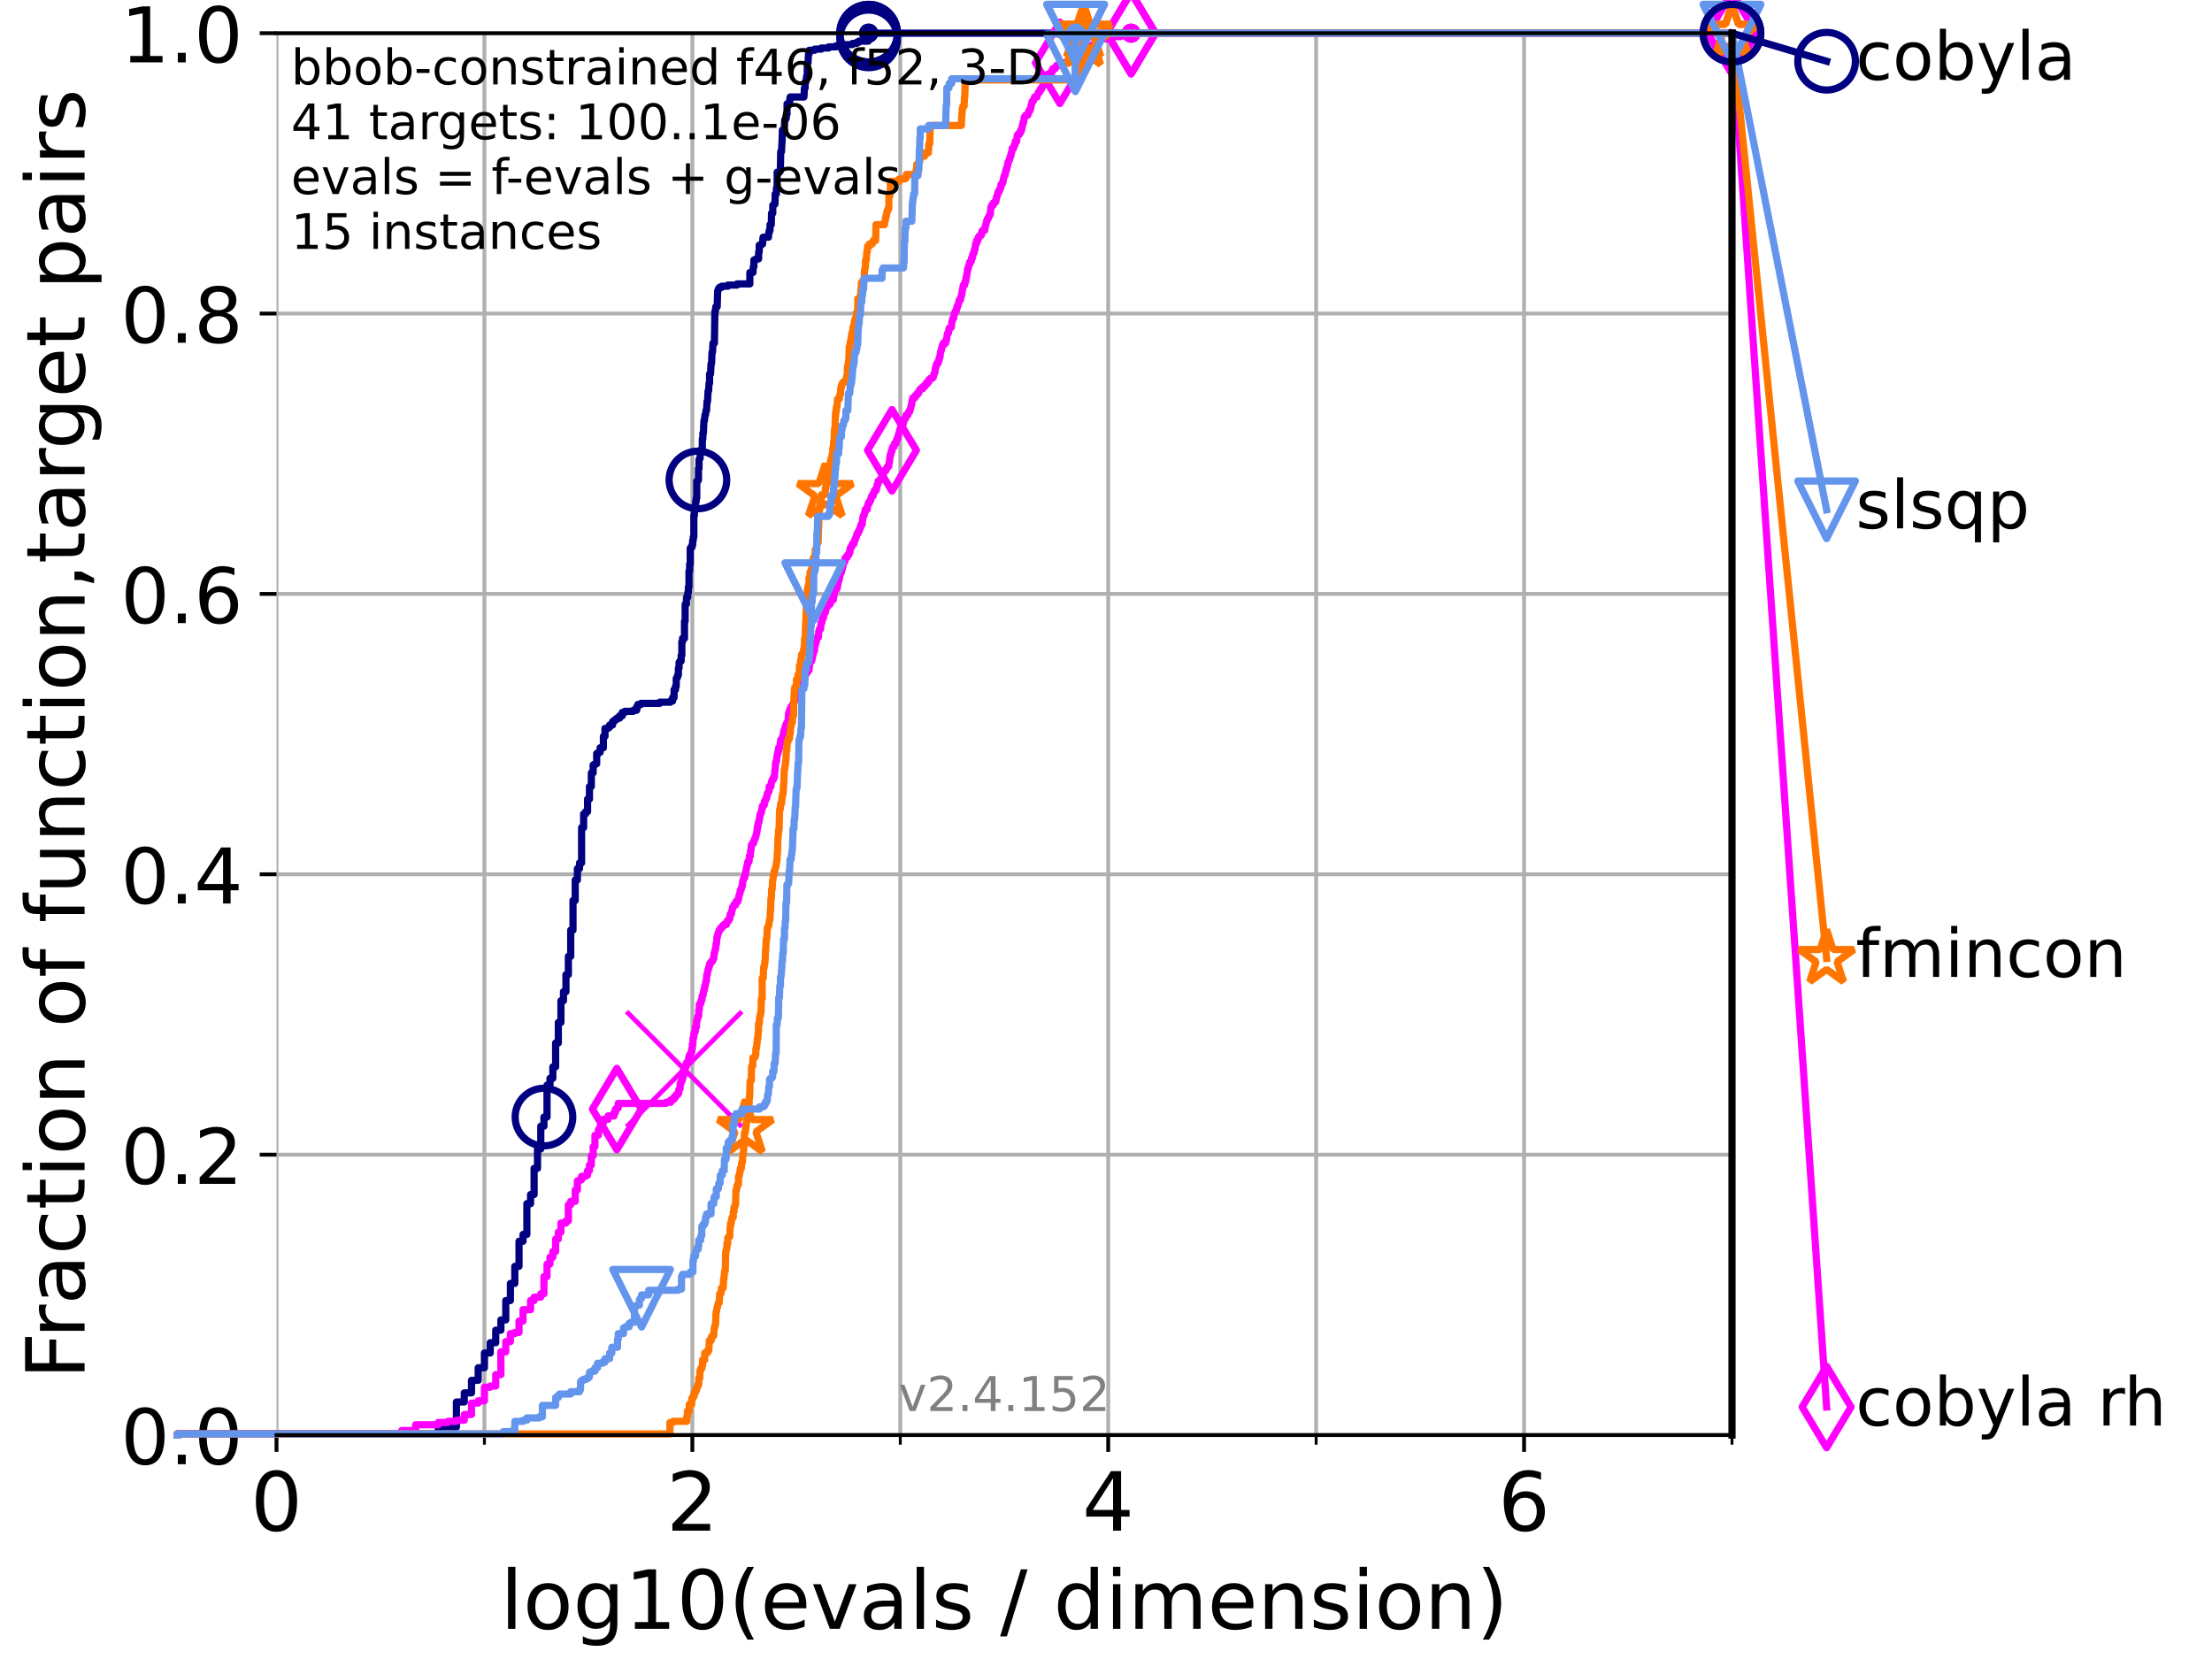 <?xml version="1.0" encoding="utf-8" standalone="no"?>
<!DOCTYPE svg PUBLIC "-//W3C//DTD SVG 1.1//EN"
  "http://www.w3.org/Graphics/SVG/1.1/DTD/svg11.dtd">
<!-- Created with matplotlib (https://matplotlib.org/) -->
<svg height="345.6pt" version="1.1" viewBox="0 0 460.8 345.6" width="460.8pt" xmlns="http://www.w3.org/2000/svg" xmlns:xlink="http://www.w3.org/1999/xlink">
 <defs>
  <style type="text/css">*{stroke-linecap:butt;stroke-linejoin:round;}</style>
 </defs>
 <g id="figure_1">
  <g id="patch_1">
   <path d="M 0 345.6 
L 460.8 345.6 
L 460.8 0 
L 0 0 
z
" style="fill:#ffffff;"/>
  </g>
  <g id="axes_1">
   <g id="patch_2">
    <path d="M 57.6 298.944 
L 360.806 298.944 
L 360.806 6.912 
L 57.6 6.912 
z
" style="fill:#ffffff;"/>
   </g>
   <g id="matplotlib.axis_1">
    <g id="xtick_1">
     <g id="line2d_1">
      <path clip-path="url(#p3db7841d31)" d="M 57.6 298.944 
L 57.6 6.912 
" style="fill:none;stroke:#b0b0b0;stroke-linecap:square;stroke-width:0.8;"/>
     </g>
     <g id="line2d_2">
      <defs>
       <path d="M 0 0 
L 0 3.5 
" id="mabca606264" style="stroke:#000000;stroke-width:0.8;"/>
      </defs>
      <g>
       <use style="stroke:#000000;stroke-width:0.8;" x="57.6" xlink:href="#mabca606264" y="298.944"/>
      </g>
     </g>
     <g id="text_1">
      <!-- 0 -->
      <g transform="translate(52.192 318.861)scale(0.17 -0.17)">
       <defs>
        <path d="M 31.781 66.406 
Q 24.172 66.406 20.328 58.906 
Q 16.5 51.422 16.5 36.375 
Q 16.5 21.391 20.328 13.891 
Q 24.172 6.391 31.781 6.391 
Q 39.453 6.391 43.281 13.891 
Q 47.125 21.391 47.125 36.375 
Q 47.125 51.422 43.281 58.906 
Q 39.453 66.406 31.781 66.406 
z
M 31.781 74.219 
Q 44.047 74.219 50.516 64.516 
Q 56.984 54.828 56.984 36.375 
Q 56.984 17.969 50.516 8.266 
Q 44.047 -1.422 31.781 -1.422 
Q 19.531 -1.422 13.062 8.266 
Q 6.594 17.969 6.594 36.375 
Q 6.594 54.828 13.062 64.516 
Q 19.531 74.219 31.781 74.219 
z
" id="DejaVuSans-48"/>
       </defs>
       <use xlink:href="#DejaVuSans-48"/>
      </g>
     </g>
    </g>
    <g id="xtick_2">
     <g id="line2d_3">
      <path clip-path="url(#p3db7841d31)" d="M 144.23 298.944 
L 144.23 6.912 
" style="fill:none;stroke:#b0b0b0;stroke-linecap:square;stroke-width:0.8;"/>
     </g>
     <g id="line2d_4">
      <g>
       <use style="stroke:#000000;stroke-width:0.8;" x="144.23" xlink:href="#mabca606264" y="298.944"/>
      </g>
     </g>
     <g id="text_2">
      <!-- 2 -->
      <g transform="translate(138.822 318.861)scale(0.17 -0.17)">
       <defs>
        <path d="M 19.188 8.297 
L 53.609 8.297 
L 53.609 0 
L 7.328 0 
L 7.328 8.297 
Q 12.938 14.109 22.625 23.891 
Q 32.328 33.688 34.812 36.531 
Q 39.547 41.844 41.422 45.531 
Q 43.312 49.219 43.312 52.781 
Q 43.312 58.594 39.234 62.25 
Q 35.156 65.922 28.609 65.922 
Q 23.969 65.922 18.812 64.312 
Q 13.672 62.703 7.812 59.422 
L 7.812 69.391 
Q 13.766 71.781 18.938 73 
Q 24.125 74.219 28.422 74.219 
Q 39.75 74.219 46.484 68.547 
Q 53.219 62.891 53.219 53.422 
Q 53.219 48.922 51.531 44.891 
Q 49.859 40.875 45.406 35.406 
Q 44.188 33.984 37.641 27.219 
Q 31.109 20.453 19.188 8.297 
z
" id="DejaVuSans-50"/>
       </defs>
       <use xlink:href="#DejaVuSans-50"/>
      </g>
     </g>
    </g>
    <g id="xtick_3">
     <g id="line2d_5">
      <path clip-path="url(#p3db7841d31)" d="M 230.861 298.944 
L 230.861 6.912 
" style="fill:none;stroke:#b0b0b0;stroke-linecap:square;stroke-width:0.8;"/>
     </g>
     <g id="line2d_6">
      <g>
       <use style="stroke:#000000;stroke-width:0.8;" x="230.861" xlink:href="#mabca606264" y="298.944"/>
      </g>
     </g>
     <g id="text_3">
      <!-- 4 -->
      <g transform="translate(225.453 318.861)scale(0.17 -0.17)">
       <defs>
        <path d="M 37.797 64.312 
L 12.891 25.391 
L 37.797 25.391 
z
M 35.203 72.906 
L 47.609 72.906 
L 47.609 25.391 
L 58.016 25.391 
L 58.016 17.188 
L 47.609 17.188 
L 47.609 0 
L 37.797 0 
L 37.797 17.188 
L 4.891 17.188 
L 4.891 26.703 
z
" id="DejaVuSans-52"/>
       </defs>
       <use xlink:href="#DejaVuSans-52"/>
      </g>
     </g>
    </g>
    <g id="xtick_4">
     <g id="line2d_7">
      <path clip-path="url(#p3db7841d31)" d="M 317.491 298.944 
L 317.491 6.912 
" style="fill:none;stroke:#b0b0b0;stroke-linecap:square;stroke-width:0.8;"/>
     </g>
     <g id="line2d_8">
      <g>
       <use style="stroke:#000000;stroke-width:0.8;" x="317.491" xlink:href="#mabca606264" y="298.944"/>
      </g>
     </g>
     <g id="text_4">
      <!-- 6 -->
      <g transform="translate(312.083 318.861)scale(0.17 -0.17)">
       <defs>
        <path d="M 33.016 40.375 
Q 26.375 40.375 22.484 35.828 
Q 18.609 31.297 18.609 23.391 
Q 18.609 15.531 22.484 10.953 
Q 26.375 6.391 33.016 6.391 
Q 39.656 6.391 43.531 10.953 
Q 47.406 15.531 47.406 23.391 
Q 47.406 31.297 43.531 35.828 
Q 39.656 40.375 33.016 40.375 
z
M 52.594 71.297 
L 52.594 62.312 
Q 48.875 64.062 45.094 64.984 
Q 41.312 65.922 37.594 65.922 
Q 27.828 65.922 22.672 59.328 
Q 17.531 52.734 16.797 39.406 
Q 19.672 43.656 24.016 45.922 
Q 28.375 48.188 33.594 48.188 
Q 44.578 48.188 50.953 41.516 
Q 57.328 34.859 57.328 23.391 
Q 57.328 12.156 50.688 5.359 
Q 44.047 -1.422 33.016 -1.422 
Q 20.359 -1.422 13.672 8.266 
Q 6.984 17.969 6.984 36.375 
Q 6.984 53.656 15.188 63.938 
Q 23.391 74.219 37.203 74.219 
Q 40.922 74.219 44.703 73.484 
Q 48.484 72.75 52.594 71.297 
z
" id="DejaVuSans-54"/>
       </defs>
       <use xlink:href="#DejaVuSans-54"/>
      </g>
     </g>
    </g>
    <g id="xtick_5">
     <g id="line2d_9">
      <path clip-path="url(#p3db7841d31)" d="M 100.915 298.944 
L 100.915 6.912 
" style="fill:none;stroke:#b0b0b0;stroke-linecap:square;stroke-width:0.8;"/>
     </g>
     <g id="line2d_10">
      <defs>
       <path d="M 0 0 
L 0 2 
" id="mf866641e96" style="stroke:#000000;stroke-width:0.6;"/>
      </defs>
      <g>
       <use style="stroke:#000000;stroke-width:0.6;" x="100.915" xlink:href="#mf866641e96" y="298.944"/>
      </g>
     </g>
    </g>
    <g id="xtick_6">
     <g id="line2d_11">
      <path clip-path="url(#p3db7841d31)" d="M 187.546 298.944 
L 187.546 6.912 
" style="fill:none;stroke:#b0b0b0;stroke-linecap:square;stroke-width:0.8;"/>
     </g>
     <g id="line2d_12">
      <g>
       <use style="stroke:#000000;stroke-width:0.6;" x="187.546" xlink:href="#mf866641e96" y="298.944"/>
      </g>
     </g>
    </g>
    <g id="xtick_7">
     <g id="line2d_13">
      <path clip-path="url(#p3db7841d31)" d="M 274.176 298.944 
L 274.176 6.912 
" style="fill:none;stroke:#b0b0b0;stroke-linecap:square;stroke-width:0.8;"/>
     </g>
     <g id="line2d_14">
      <g>
       <use style="stroke:#000000;stroke-width:0.6;" x="274.176" xlink:href="#mf866641e96" y="298.944"/>
      </g>
     </g>
    </g>
    <g id="xtick_8">
     <g id="line2d_15">
      <path clip-path="url(#p3db7841d31)" d="M 360.806 298.944 
L 360.806 6.912 
" style="fill:none;stroke:#b0b0b0;stroke-linecap:square;stroke-width:0.8;"/>
     </g>
     <g id="line2d_16">
      <g>
       <use style="stroke:#000000;stroke-width:0.6;" x="360.806" xlink:href="#mf866641e96" y="298.944"/>
      </g>
     </g>
    </g>
    <g id="text_5">
     <!-- log10(evals / dimension) -->
     <g transform="translate(104.239 339.314)scale(0.17 -0.17)">
      <defs>
       <path d="M 9.422 75.984 
L 18.406 75.984 
L 18.406 0 
L 9.422 0 
z
" id="DejaVuSans-108"/>
       <path d="M 30.609 48.391 
Q 23.391 48.391 19.188 42.75 
Q 14.984 37.109 14.984 27.297 
Q 14.984 17.484 19.156 11.844 
Q 23.344 6.203 30.609 6.203 
Q 37.797 6.203 41.984 11.859 
Q 46.188 17.531 46.188 27.297 
Q 46.188 37.016 41.984 42.703 
Q 37.797 48.391 30.609 48.391 
z
M 30.609 56 
Q 42.328 56 49.016 48.375 
Q 55.719 40.766 55.719 27.297 
Q 55.719 13.875 49.016 6.219 
Q 42.328 -1.422 30.609 -1.422 
Q 18.844 -1.422 12.172 6.219 
Q 5.516 13.875 5.516 27.297 
Q 5.516 40.766 12.172 48.375 
Q 18.844 56 30.609 56 
z
" id="DejaVuSans-111"/>
       <path d="M 45.406 27.984 
Q 45.406 37.75 41.375 43.109 
Q 37.359 48.484 30.078 48.484 
Q 22.859 48.484 18.828 43.109 
Q 14.797 37.75 14.797 27.984 
Q 14.797 18.266 18.828 12.891 
Q 22.859 7.516 30.078 7.516 
Q 37.359 7.516 41.375 12.891 
Q 45.406 18.266 45.406 27.984 
z
M 54.391 6.781 
Q 54.391 -7.172 48.188 -13.984 
Q 42 -20.797 29.203 -20.797 
Q 24.469 -20.797 20.266 -20.094 
Q 16.062 -19.391 12.109 -17.922 
L 12.109 -9.188 
Q 16.062 -11.328 19.922 -12.344 
Q 23.781 -13.375 27.781 -13.375 
Q 36.625 -13.375 41.016 -8.766 
Q 45.406 -4.156 45.406 5.172 
L 45.406 9.625 
Q 42.625 4.781 38.281 2.391 
Q 33.938 0 27.875 0 
Q 17.828 0 11.672 7.656 
Q 5.516 15.328 5.516 27.984 
Q 5.516 40.672 11.672 48.328 
Q 17.828 56 27.875 56 
Q 33.938 56 38.281 53.609 
Q 42.625 51.219 45.406 46.391 
L 45.406 54.688 
L 54.391 54.688 
z
" id="DejaVuSans-103"/>
       <path d="M 12.406 8.297 
L 28.516 8.297 
L 28.516 63.922 
L 10.984 60.406 
L 10.984 69.391 
L 28.422 72.906 
L 38.281 72.906 
L 38.281 8.297 
L 54.391 8.297 
L 54.391 0 
L 12.406 0 
z
" id="DejaVuSans-49"/>
       <path d="M 31 75.875 
Q 24.469 64.656 21.281 53.656 
Q 18.109 42.672 18.109 31.391 
Q 18.109 20.125 21.312 9.062 
Q 24.516 -2 31 -13.188 
L 23.188 -13.188 
Q 15.875 -1.703 12.234 9.375 
Q 8.594 20.453 8.594 31.391 
Q 8.594 42.281 12.203 53.312 
Q 15.828 64.359 23.188 75.875 
z
" id="DejaVuSans-40"/>
       <path d="M 56.203 29.594 
L 56.203 25.203 
L 14.891 25.203 
Q 15.484 15.922 20.484 11.062 
Q 25.484 6.203 34.422 6.203 
Q 39.594 6.203 44.453 7.469 
Q 49.312 8.734 54.109 11.281 
L 54.109 2.781 
Q 49.266 0.734 44.188 -0.344 
Q 39.109 -1.422 33.891 -1.422 
Q 20.797 -1.422 13.156 6.188 
Q 5.516 13.812 5.516 26.812 
Q 5.516 40.234 12.766 48.109 
Q 20.016 56 32.328 56 
Q 43.359 56 49.781 48.891 
Q 56.203 41.797 56.203 29.594 
z
M 47.219 32.234 
Q 47.125 39.594 43.094 43.984 
Q 39.062 48.391 32.422 48.391 
Q 24.906 48.391 20.391 44.141 
Q 15.875 39.891 15.188 32.172 
z
" id="DejaVuSans-101"/>
       <path d="M 2.984 54.688 
L 12.5 54.688 
L 29.594 8.797 
L 46.688 54.688 
L 56.203 54.688 
L 35.688 0 
L 23.484 0 
z
" id="DejaVuSans-118"/>
       <path d="M 34.281 27.484 
Q 23.391 27.484 19.188 25 
Q 14.984 22.516 14.984 16.5 
Q 14.984 11.719 18.141 8.906 
Q 21.297 6.109 26.703 6.109 
Q 34.188 6.109 38.703 11.406 
Q 43.219 16.703 43.219 25.484 
L 43.219 27.484 
z
M 52.203 31.203 
L 52.203 0 
L 43.219 0 
L 43.219 8.297 
Q 40.141 3.328 35.547 0.953 
Q 30.953 -1.422 24.312 -1.422 
Q 15.922 -1.422 10.953 3.297 
Q 6 8.016 6 15.922 
Q 6 25.141 12.172 29.828 
Q 18.359 34.516 30.609 34.516 
L 43.219 34.516 
L 43.219 35.406 
Q 43.219 41.609 39.141 45 
Q 35.062 48.391 27.688 48.391 
Q 23 48.391 18.547 47.266 
Q 14.109 46.141 10.016 43.891 
L 10.016 52.203 
Q 14.938 54.109 19.578 55.047 
Q 24.219 56 28.609 56 
Q 40.484 56 46.344 49.844 
Q 52.203 43.703 52.203 31.203 
z
" id="DejaVuSans-97"/>
       <path d="M 44.281 53.078 
L 44.281 44.578 
Q 40.484 46.531 36.375 47.5 
Q 32.281 48.484 27.875 48.484 
Q 21.188 48.484 17.844 46.438 
Q 14.5 44.391 14.5 40.281 
Q 14.5 37.156 16.891 35.375 
Q 19.281 33.594 26.516 31.984 
L 29.594 31.297 
Q 39.156 29.25 43.188 25.516 
Q 47.219 21.781 47.219 15.094 
Q 47.219 7.469 41.188 3.016 
Q 35.156 -1.422 24.609 -1.422 
Q 20.219 -1.422 15.453 -0.562 
Q 10.688 0.297 5.422 2 
L 5.422 11.281 
Q 10.406 8.688 15.234 7.391 
Q 20.062 6.109 24.812 6.109 
Q 31.156 6.109 34.562 8.281 
Q 37.984 10.453 37.984 14.406 
Q 37.984 18.062 35.516 20.016 
Q 33.062 21.969 24.703 23.781 
L 21.578 24.516 
Q 13.234 26.266 9.516 29.906 
Q 5.812 33.547 5.812 39.891 
Q 5.812 47.609 11.281 51.797 
Q 16.75 56 26.812 56 
Q 31.781 56 36.172 55.266 
Q 40.578 54.547 44.281 53.078 
z
" id="DejaVuSans-115"/>
       <path id="DejaVuSans-32"/>
       <path d="M 25.391 72.906 
L 33.688 72.906 
L 8.297 -9.281 
L 0 -9.281 
z
" id="DejaVuSans-47"/>
       <path d="M 45.406 46.391 
L 45.406 75.984 
L 54.391 75.984 
L 54.391 0 
L 45.406 0 
L 45.406 8.203 
Q 42.578 3.328 38.25 0.953 
Q 33.938 -1.422 27.875 -1.422 
Q 17.969 -1.422 11.734 6.484 
Q 5.516 14.406 5.516 27.297 
Q 5.516 40.188 11.734 48.094 
Q 17.969 56 27.875 56 
Q 33.938 56 38.25 53.625 
Q 42.578 51.266 45.406 46.391 
z
M 14.797 27.297 
Q 14.797 17.391 18.875 11.75 
Q 22.953 6.109 30.078 6.109 
Q 37.203 6.109 41.297 11.75 
Q 45.406 17.391 45.406 27.297 
Q 45.406 37.203 41.297 42.844 
Q 37.203 48.484 30.078 48.484 
Q 22.953 48.484 18.875 42.844 
Q 14.797 37.203 14.797 27.297 
z
" id="DejaVuSans-100"/>
       <path d="M 9.422 54.688 
L 18.406 54.688 
L 18.406 0 
L 9.422 0 
z
M 9.422 75.984 
L 18.406 75.984 
L 18.406 64.594 
L 9.422 64.594 
z
" id="DejaVuSans-105"/>
       <path d="M 52 44.188 
Q 55.375 50.25 60.062 53.125 
Q 64.75 56 71.094 56 
Q 79.641 56 84.281 50.016 
Q 88.922 44.047 88.922 33.016 
L 88.922 0 
L 79.891 0 
L 79.891 32.719 
Q 79.891 40.578 77.094 44.375 
Q 74.312 48.188 68.609 48.188 
Q 61.625 48.188 57.562 43.547 
Q 53.516 38.922 53.516 30.906 
L 53.516 0 
L 44.484 0 
L 44.484 32.719 
Q 44.484 40.625 41.703 44.406 
Q 38.922 48.188 33.109 48.188 
Q 26.219 48.188 22.156 43.531 
Q 18.109 38.875 18.109 30.906 
L 18.109 0 
L 9.078 0 
L 9.078 54.688 
L 18.109 54.688 
L 18.109 46.188 
Q 21.188 51.219 25.484 53.609 
Q 29.781 56 35.688 56 
Q 41.656 56 45.828 52.969 
Q 50 49.953 52 44.188 
z
" id="DejaVuSans-109"/>
       <path d="M 54.891 33.016 
L 54.891 0 
L 45.906 0 
L 45.906 32.719 
Q 45.906 40.484 42.875 44.328 
Q 39.844 48.188 33.797 48.188 
Q 26.516 48.188 22.312 43.547 
Q 18.109 38.922 18.109 30.906 
L 18.109 0 
L 9.078 0 
L 9.078 54.688 
L 18.109 54.688 
L 18.109 46.188 
Q 21.344 51.125 25.703 53.562 
Q 30.078 56 35.797 56 
Q 45.219 56 50.047 50.172 
Q 54.891 44.344 54.891 33.016 
z
" id="DejaVuSans-110"/>
       <path d="M 8.016 75.875 
L 15.828 75.875 
Q 23.141 64.359 26.781 53.312 
Q 30.422 42.281 30.422 31.391 
Q 30.422 20.453 26.781 9.375 
Q 23.141 -1.703 15.828 -13.188 
L 8.016 -13.188 
Q 14.5 -2 17.703 9.062 
Q 20.906 20.125 20.906 31.391 
Q 20.906 42.672 17.703 53.656 
Q 14.5 64.656 8.016 75.875 
z
" id="DejaVuSans-41"/>
      </defs>
      <use xlink:href="#DejaVuSans-108"/>
      <use x="27.783" xlink:href="#DejaVuSans-111"/>
      <use x="88.965" xlink:href="#DejaVuSans-103"/>
      <use x="152.441" xlink:href="#DejaVuSans-49"/>
      <use x="216.064" xlink:href="#DejaVuSans-48"/>
      <use x="279.688" xlink:href="#DejaVuSans-40"/>
      <use x="318.701" xlink:href="#DejaVuSans-101"/>
      <use x="380.225" xlink:href="#DejaVuSans-118"/>
      <use x="439.404" xlink:href="#DejaVuSans-97"/>
      <use x="500.684" xlink:href="#DejaVuSans-108"/>
      <use x="528.467" xlink:href="#DejaVuSans-115"/>
      <use x="580.566" xlink:href="#DejaVuSans-32"/>
      <use x="612.354" xlink:href="#DejaVuSans-47"/>
      <use x="646.045" xlink:href="#DejaVuSans-32"/>
      <use x="677.832" xlink:href="#DejaVuSans-100"/>
      <use x="741.309" xlink:href="#DejaVuSans-105"/>
      <use x="769.092" xlink:href="#DejaVuSans-109"/>
      <use x="866.504" xlink:href="#DejaVuSans-101"/>
      <use x="928.027" xlink:href="#DejaVuSans-110"/>
      <use x="991.406" xlink:href="#DejaVuSans-115"/>
      <use x="1043.506" xlink:href="#DejaVuSans-105"/>
      <use x="1071.289" xlink:href="#DejaVuSans-111"/>
      <use x="1132.471" xlink:href="#DejaVuSans-110"/>
      <use x="1195.85" xlink:href="#DejaVuSans-41"/>
     </g>
    </g>
   </g>
   <g id="matplotlib.axis_2">
    <g id="ytick_1">
     <g id="line2d_17">
      <path clip-path="url(#p3db7841d31)" d="M 57.6 298.944 
L 360.806 298.944 
" style="fill:none;stroke:#b0b0b0;stroke-linecap:square;stroke-width:0.8;"/>
     </g>
     <g id="line2d_18">
      <defs>
       <path d="M 0 0 
L -3.5 0 
" id="m38c10e9d43" style="stroke:#000000;stroke-width:0.8;"/>
      </defs>
      <g>
       <use style="stroke:#000000;stroke-width:0.8;" x="57.6" xlink:href="#m38c10e9d43" y="298.944"/>
      </g>
     </g>
     <g id="text_6">
      <!-- 0.0 -->
      <g transform="translate(25.155 305.023)scale(0.16 -0.16)">
       <defs>
        <path d="M 10.688 12.406 
L 21 12.406 
L 21 0 
L 10.688 0 
z
" id="DejaVuSans-46"/>
       </defs>
       <use xlink:href="#DejaVuSans-48"/>
       <use x="63.623" xlink:href="#DejaVuSans-46"/>
       <use x="95.41" xlink:href="#DejaVuSans-48"/>
      </g>
     </g>
    </g>
    <g id="ytick_2">
     <g id="line2d_19">
      <path clip-path="url(#p3db7841d31)" d="M 57.6 240.538 
L 360.806 240.538 
" style="fill:none;stroke:#b0b0b0;stroke-linecap:square;stroke-width:0.8;"/>
     </g>
     <g id="line2d_20">
      <g>
       <use style="stroke:#000000;stroke-width:0.8;" x="57.6" xlink:href="#m38c10e9d43" y="240.538"/>
      </g>
     </g>
     <g id="text_7">
      <!-- 0.2 -->
      <g transform="translate(25.155 246.616)scale(0.16 -0.16)">
       <use xlink:href="#DejaVuSans-48"/>
       <use x="63.623" xlink:href="#DejaVuSans-46"/>
       <use x="95.41" xlink:href="#DejaVuSans-50"/>
      </g>
     </g>
    </g>
    <g id="ytick_3">
     <g id="line2d_21">
      <path clip-path="url(#p3db7841d31)" d="M 57.6 182.131 
L 360.806 182.131 
" style="fill:none;stroke:#b0b0b0;stroke-linecap:square;stroke-width:0.8;"/>
     </g>
     <g id="line2d_22">
      <g>
       <use style="stroke:#000000;stroke-width:0.8;" x="57.6" xlink:href="#m38c10e9d43" y="182.131"/>
      </g>
     </g>
     <g id="text_8">
      <!-- 0.4 -->
      <g transform="translate(25.155 188.21)scale(0.16 -0.16)">
       <use xlink:href="#DejaVuSans-48"/>
       <use x="63.623" xlink:href="#DejaVuSans-46"/>
       <use x="95.41" xlink:href="#DejaVuSans-52"/>
      </g>
     </g>
    </g>
    <g id="ytick_4">
     <g id="line2d_23">
      <path clip-path="url(#p3db7841d31)" d="M 57.6 123.725 
L 360.806 123.725 
" style="fill:none;stroke:#b0b0b0;stroke-linecap:square;stroke-width:0.8;"/>
     </g>
     <g id="line2d_24">
      <g>
       <use style="stroke:#000000;stroke-width:0.8;" x="57.6" xlink:href="#m38c10e9d43" y="123.725"/>
      </g>
     </g>
     <g id="text_9">
      <!-- 0.6 -->
      <g transform="translate(25.155 129.804)scale(0.16 -0.16)">
       <use xlink:href="#DejaVuSans-48"/>
       <use x="63.623" xlink:href="#DejaVuSans-46"/>
       <use x="95.41" xlink:href="#DejaVuSans-54"/>
      </g>
     </g>
    </g>
    <g id="ytick_5">
     <g id="line2d_25">
      <path clip-path="url(#p3db7841d31)" d="M 57.6 65.318 
L 360.806 65.318 
" style="fill:none;stroke:#b0b0b0;stroke-linecap:square;stroke-width:0.8;"/>
     </g>
     <g id="line2d_26">
      <g>
       <use style="stroke:#000000;stroke-width:0.8;" x="57.6" xlink:href="#m38c10e9d43" y="65.318"/>
      </g>
     </g>
     <g id="text_10">
      <!-- 0.8 -->
      <g transform="translate(25.155 71.397)scale(0.16 -0.16)">
       <defs>
        <path d="M 31.781 34.625 
Q 24.75 34.625 20.719 30.859 
Q 16.703 27.094 16.703 20.516 
Q 16.703 13.922 20.719 10.156 
Q 24.75 6.391 31.781 6.391 
Q 38.812 6.391 42.859 10.172 
Q 46.922 13.969 46.922 20.516 
Q 46.922 27.094 42.891 30.859 
Q 38.875 34.625 31.781 34.625 
z
M 21.922 38.812 
Q 15.578 40.375 12.031 44.719 
Q 8.5 49.078 8.5 55.328 
Q 8.5 64.062 14.719 69.141 
Q 20.953 74.219 31.781 74.219 
Q 42.672 74.219 48.875 69.141 
Q 55.078 64.062 55.078 55.328 
Q 55.078 49.078 51.531 44.719 
Q 48 40.375 41.703 38.812 
Q 48.828 37.156 52.797 32.312 
Q 56.781 27.484 56.781 20.516 
Q 56.781 9.906 50.312 4.234 
Q 43.844 -1.422 31.781 -1.422 
Q 19.734 -1.422 13.25 4.234 
Q 6.781 9.906 6.781 20.516 
Q 6.781 27.484 10.781 32.312 
Q 14.797 37.156 21.922 38.812 
z
M 18.312 54.391 
Q 18.312 48.734 21.844 45.562 
Q 25.391 42.391 31.781 42.391 
Q 38.141 42.391 41.719 45.562 
Q 45.312 48.734 45.312 54.391 
Q 45.312 60.062 41.719 63.234 
Q 38.141 66.406 31.781 66.406 
Q 25.391 66.406 21.844 63.234 
Q 18.312 60.062 18.312 54.391 
z
" id="DejaVuSans-56"/>
       </defs>
       <use xlink:href="#DejaVuSans-48"/>
       <use x="63.623" xlink:href="#DejaVuSans-46"/>
       <use x="95.41" xlink:href="#DejaVuSans-56"/>
      </g>
     </g>
    </g>
    <g id="ytick_6">
     <g id="line2d_27">
      <path clip-path="url(#p3db7841d31)" d="M 57.6 6.912 
L 360.806 6.912 
" style="fill:none;stroke:#b0b0b0;stroke-linecap:square;stroke-width:0.8;"/>
     </g>
     <g id="line2d_28">
      <g>
       <use style="stroke:#000000;stroke-width:0.8;" x="57.6" xlink:href="#m38c10e9d43" y="6.912"/>
      </g>
     </g>
     <g id="text_11">
      <!-- 1.0 -->
      <g transform="translate(25.155 12.991)scale(0.16 -0.16)">
       <use xlink:href="#DejaVuSans-49"/>
       <use x="63.623" xlink:href="#DejaVuSans-46"/>
       <use x="95.41" xlink:href="#DejaVuSans-48"/>
      </g>
     </g>
    </g>
    <g id="text_12">
     <!-- Fraction of function,target pairs -->
     <g transform="translate(17.62 287.313)rotate(-90)scale(0.17 -0.17)">
      <defs>
       <path d="M 9.812 72.906 
L 51.703 72.906 
L 51.703 64.594 
L 19.672 64.594 
L 19.672 43.109 
L 48.578 43.109 
L 48.578 34.812 
L 19.672 34.812 
L 19.672 0 
L 9.812 0 
z
" id="DejaVuSans-70"/>
       <path d="M 41.109 46.297 
Q 39.594 47.172 37.812 47.578 
Q 36.031 48 33.891 48 
Q 26.266 48 22.188 43.047 
Q 18.109 38.094 18.109 28.812 
L 18.109 0 
L 9.078 0 
L 9.078 54.688 
L 18.109 54.688 
L 18.109 46.188 
Q 20.953 51.172 25.484 53.578 
Q 30.031 56 36.531 56 
Q 37.453 56 38.578 55.875 
Q 39.703 55.766 41.062 55.516 
z
" id="DejaVuSans-114"/>
       <path d="M 48.781 52.594 
L 48.781 44.188 
Q 44.969 46.297 41.141 47.344 
Q 37.312 48.391 33.406 48.391 
Q 24.656 48.391 19.812 42.844 
Q 14.984 37.312 14.984 27.297 
Q 14.984 17.281 19.812 11.734 
Q 24.656 6.203 33.406 6.203 
Q 37.312 6.203 41.141 7.25 
Q 44.969 8.297 48.781 10.406 
L 48.781 2.094 
Q 45.016 0.344 40.984 -0.531 
Q 36.969 -1.422 32.422 -1.422 
Q 20.062 -1.422 12.781 6.344 
Q 5.516 14.109 5.516 27.297 
Q 5.516 40.672 12.859 48.328 
Q 20.219 56 33.016 56 
Q 37.156 56 41.109 55.141 
Q 45.062 54.297 48.781 52.594 
z
" id="DejaVuSans-99"/>
       <path d="M 18.312 70.219 
L 18.312 54.688 
L 36.812 54.688 
L 36.812 47.703 
L 18.312 47.703 
L 18.312 18.016 
Q 18.312 11.328 20.141 9.422 
Q 21.969 7.516 27.594 7.516 
L 36.812 7.516 
L 36.812 0 
L 27.594 0 
Q 17.188 0 13.234 3.875 
Q 9.281 7.766 9.281 18.016 
L 9.281 47.703 
L 2.688 47.703 
L 2.688 54.688 
L 9.281 54.688 
L 9.281 70.219 
z
" id="DejaVuSans-116"/>
       <path d="M 37.109 75.984 
L 37.109 68.5 
L 28.516 68.5 
Q 23.688 68.5 21.797 66.547 
Q 19.922 64.594 19.922 59.516 
L 19.922 54.688 
L 34.719 54.688 
L 34.719 47.703 
L 19.922 47.703 
L 19.922 0 
L 10.891 0 
L 10.891 47.703 
L 2.297 47.703 
L 2.297 54.688 
L 10.891 54.688 
L 10.891 58.5 
Q 10.891 67.625 15.141 71.797 
Q 19.391 75.984 28.609 75.984 
z
" id="DejaVuSans-102"/>
       <path d="M 8.5 21.578 
L 8.5 54.688 
L 17.484 54.688 
L 17.484 21.922 
Q 17.484 14.156 20.5 10.266 
Q 23.531 6.391 29.594 6.391 
Q 36.859 6.391 41.078 11.031 
Q 45.312 15.672 45.312 23.688 
L 45.312 54.688 
L 54.297 54.688 
L 54.297 0 
L 45.312 0 
L 45.312 8.406 
Q 42.047 3.422 37.719 1 
Q 33.406 -1.422 27.688 -1.422 
Q 18.266 -1.422 13.375 4.438 
Q 8.5 10.297 8.5 21.578 
z
M 31.109 56 
z
" id="DejaVuSans-117"/>
       <path d="M 11.719 12.406 
L 22.016 12.406 
L 22.016 4 
L 14.016 -11.625 
L 7.719 -11.625 
L 11.719 4 
z
" id="DejaVuSans-44"/>
       <path d="M 18.109 8.203 
L 18.109 -20.797 
L 9.078 -20.797 
L 9.078 54.688 
L 18.109 54.688 
L 18.109 46.391 
Q 20.953 51.266 25.266 53.625 
Q 29.594 56 35.594 56 
Q 45.562 56 51.781 48.094 
Q 58.016 40.188 58.016 27.297 
Q 58.016 14.406 51.781 6.484 
Q 45.562 -1.422 35.594 -1.422 
Q 29.594 -1.422 25.266 0.953 
Q 20.953 3.328 18.109 8.203 
z
M 48.688 27.297 
Q 48.688 37.203 44.609 42.844 
Q 40.531 48.484 33.406 48.484 
Q 26.266 48.484 22.188 42.844 
Q 18.109 37.203 18.109 27.297 
Q 18.109 17.391 22.188 11.75 
Q 26.266 6.109 33.406 6.109 
Q 40.531 6.109 44.609 11.75 
Q 48.688 17.391 48.688 27.297 
z
" id="DejaVuSans-112"/>
      </defs>
      <use xlink:href="#DejaVuSans-70"/>
      <use x="50.27" xlink:href="#DejaVuSans-114"/>
      <use x="91.383" xlink:href="#DejaVuSans-97"/>
      <use x="152.662" xlink:href="#DejaVuSans-99"/>
      <use x="207.643" xlink:href="#DejaVuSans-116"/>
      <use x="246.852" xlink:href="#DejaVuSans-105"/>
      <use x="274.635" xlink:href="#DejaVuSans-111"/>
      <use x="335.816" xlink:href="#DejaVuSans-110"/>
      <use x="399.195" xlink:href="#DejaVuSans-32"/>
      <use x="430.982" xlink:href="#DejaVuSans-111"/>
      <use x="492.164" xlink:href="#DejaVuSans-102"/>
      <use x="527.369" xlink:href="#DejaVuSans-32"/>
      <use x="559.156" xlink:href="#DejaVuSans-102"/>
      <use x="594.361" xlink:href="#DejaVuSans-117"/>
      <use x="657.74" xlink:href="#DejaVuSans-110"/>
      <use x="721.119" xlink:href="#DejaVuSans-99"/>
      <use x="776.1" xlink:href="#DejaVuSans-116"/>
      <use x="815.309" xlink:href="#DejaVuSans-105"/>
      <use x="843.092" xlink:href="#DejaVuSans-111"/>
      <use x="904.273" xlink:href="#DejaVuSans-110"/>
      <use x="967.652" xlink:href="#DejaVuSans-44"/>
      <use x="999.439" xlink:href="#DejaVuSans-116"/>
      <use x="1038.648" xlink:href="#DejaVuSans-97"/>
      <use x="1099.928" xlink:href="#DejaVuSans-114"/>
      <use x="1139.291" xlink:href="#DejaVuSans-103"/>
      <use x="1202.768" xlink:href="#DejaVuSans-101"/>
      <use x="1264.291" xlink:href="#DejaVuSans-116"/>
      <use x="1303.5" xlink:href="#DejaVuSans-32"/>
      <use x="1335.287" xlink:href="#DejaVuSans-112"/>
      <use x="1398.764" xlink:href="#DejaVuSans-97"/>
      <use x="1460.043" xlink:href="#DejaVuSans-105"/>
      <use x="1487.826" xlink:href="#DejaVuSans-114"/>
      <use x="1528.939" xlink:href="#DejaVuSans-115"/>
     </g>
    </g>
   </g>
   <g id="line2d_29">
    <defs>
     <path d="M 0 1.5 
C 0.398 1.5 0.779 1.342 1.061 1.061 
C 1.342 0.779 1.5 0.398 1.5 0 
C 1.5 -0.398 1.342 -0.779 1.061 -1.061 
C 0.779 -1.342 0.398 -1.5 0 -1.5 
C -0.398 -1.5 -0.779 -1.342 -1.061 -1.061 
C -1.342 -0.779 -1.5 -0.398 -1.5 0 
C -1.5 0.398 -1.342 0.779 -1.061 1.061 
C -0.779 1.342 -0.398 1.5 0 1.5 
z
" id="m59b641e85e" style="stroke:#000080;"/>
    </defs>
    <g>
     <use style="fill:#000080;stroke:#000080;" x="180.952" xlink:href="#m59b641e85e" y="6.912"/>
     <use style="fill:#000080;stroke:#000080;" x="180.952" xlink:href="#m59b641e85e" y="6.912"/>
    </g>
   </g>
   <g id="line2d_30">
    <path d="M 36.933 298.944 
L 36.933 298.707 
L 91.306 298.707 
L 91.306 297.282 
L 95.081 297.282 
L 95.081 292.059 
L 96.718 292.059 
L 96.718 290.159 
L 98.223 290.159 
L 98.223 287.548 
L 99.617 287.548 
L 99.617 284.936 
L 100.915 284.936 
L 100.915 281.849 
L 102.129 281.849 
L 102.129 279.713 
L 103.27 279.713 
L 103.27 277.101 
L 104.345 277.101 
L 104.345 274.964 
L 105.362 274.964 
L 105.362 270.928 
L 106.327 270.928 
L 106.327 267.367 
L 107.245 267.367 
L 107.245 263.805 
L 108.12 263.805 
L 108.12 258.582 
L 108.956 258.582 
L 108.956 257.157 
L 109.757 257.157 
L 109.757 250.747 
L 110.525 250.747 
L 110.525 248.847 
L 111.262 248.847 
L 111.262 243.387 
L 111.972 243.387 
L 111.972 239.35 
L 112.657 239.35 
L 112.657 234.602 
L 113.317 234.602 
L 113.317 232.703 
L 113.954 232.703 
L 113.954 226.055 
L 114.571 226.055 
L 114.571 224.63 
L 115.168 224.63 
L 115.168 222.256 
L 115.747 222.256 
L 115.747 217.27 
L 116.309 217.27 
L 116.309 212.996 
L 116.854 212.996 
L 116.854 208.485 
L 117.384 208.485 
L 117.384 206.586 
L 117.9 206.586 
L 117.9 203.025 
L 118.401 203.025 
L 118.401 199.226 
L 118.89 199.226 
L 118.89 193.765 
L 119.366 193.765 
L 119.366 187.592 
L 119.831 187.592 
L 119.831 183.318 
L 120.284 183.318 
L 120.284 180.944 
L 120.727 180.944 
L 120.727 179.757 
L 121.159 179.757 
L 121.159 172.397 
L 121.582 172.397 
L 121.582 169.548 
L 121.995 169.548 
L 121.995 169.073 
L 122.4 169.073 
L 122.4 166.461 
L 122.796 166.461 
L 122.796 163.85 
L 123.184 163.85 
L 123.184 161 
L 123.564 161 
L 123.564 159.338 
L 123.936 159.338 
L 123.936 159.101 
L 124.302 159.101 
L 124.302 156.964 
L 124.66 156.964 
L 124.66 156.727 
L 125.012 156.727 
L 125.012 155.777 
L 125.696 155.777 
L 125.696 153.403 
L 126.029 153.403 
L 126.029 151.741 
L 126.677 151.741 
L 126.677 151.503 
L 126.994 151.503 
L 126.994 151.029 
L 127.61 151.029 
L 127.61 150.316 
L 127.911 150.316 
L 127.911 150.079 
L 128.208 150.079 
L 128.208 149.841 
L 128.499 149.841 
L 128.499 149.604 
L 129.069 149.604 
L 129.069 149.129 
L 129.623 149.129 
L 129.623 148.417 
L 130.16 148.417 
L 130.16 148.18 
L 131.929 148.18 
L 131.929 147.942 
L 132.639 147.942 
L 132.639 147.23 
L 132.87 147.23 
L 132.87 146.755 
L 133.546 146.755 
L 133.546 146.518 
L 137.431 146.518 
L 137.431 146.28 
L 139.637 146.28 
L 139.637 146.043 
L 140.111 146.043 
L 140.111 145.33 
L 140.421 145.33 
L 140.421 143.668 
L 140.725 143.668 
L 140.725 142.956 
L 140.876 142.956 
L 140.876 141.294 
L 141.025 141.294 
L 141.025 141.057 
L 141.173 141.057 
L 141.173 140.582 
L 141.32 140.582 
L 141.32 139.157 
L 141.466 139.157 
L 141.466 137.97 
L 141.611 137.97 
L 141.611 137.733 
L 141.897 137.733 
L 141.897 136.546 
L 142.038 136.546 
L 142.038 133.697 
L 142.179 133.697 
L 142.179 132.984 
L 142.594 132.984 
L 142.594 129.423 
L 142.73 129.423 
L 142.73 125.862 
L 143 125.862 
L 143 124.437 
L 143.265 124.437 
L 143.265 123.487 
L 143.397 123.487 
L 143.397 122.3 
L 143.528 122.3 
L 143.528 118.976 
L 143.657 118.976 
L 143.657 117.552 
L 143.786 117.552 
L 143.786 114.228 
L 143.914 114.228 
L 143.914 113.99 
L 144.168 113.99 
L 144.168 113.516 
L 144.293 113.516 
L 144.293 112.566 
L 144.418 112.566 
L 144.418 111.854 
L 144.541 111.854 
L 144.541 107.343 
L 144.664 107.343 
L 144.664 105.918 
L 144.908 105.918 
L 144.908 104.493 
L 145.028 104.493 
L 145.028 103.781 
L 145.148 103.781 
L 145.148 100.22 
L 145.386 100.22 
L 145.386 99.982 
L 145.503 99.982 
L 145.503 97.608 
L 145.62 97.608 
L 145.62 95.709 
L 145.736 95.709 
L 145.736 95.471 
L 145.852 95.471 
L 145.852 94.047 
L 146.194 94.047 
L 146.194 93.334 
L 146.306 93.334 
L 146.306 91.435 
L 146.418 91.435 
L 146.418 90.248 
L 146.53 90.248 
L 146.64 87.636 
L 146.75 87.636 
L 146.86 86.449 
L 146.968 86.449 
L 147.076 85.499 
L 147.184 85.499 
L 147.291 83.6 
L 147.397 83.6 
L 147.503 81.463 
L 147.608 81.463 
L 147.712 79.801 
L 147.816 79.801 
L 147.816 77.902 
L 148.022 77.902 
L 148.125 75.765 
L 148.226 75.765 
L 148.327 73.391 
L 148.428 73.391 
L 148.528 71.491 
L 148.825 71.491 
L 148.923 64.844 
L 149.021 64.844 
L 149.118 63.894 
L 149.406 63.894 
L 149.501 60.57 
L 149.595 60.57 
L 149.689 60.095 
L 149.876 60.095 
L 149.876 59.858 
L 150.335 59.858 
L 150.335 59.62 
L 151.648 59.62 
L 151.648 59.383 
L 153.536 59.383 
L 153.536 59.145 
L 156.205 59.145 
L 156.205 56.771 
L 156.858 56.771 
L 156.921 55.584 
L 157.049 55.584 
L 157.049 54.159 
L 157.488 54.159 
L 157.488 53.922 
L 158.037 53.922 
L 158.037 52.497 
L 158.158 52.497 
L 158.158 51.073 
L 158.572 51.073 
L 158.572 50.836 
L 158.862 50.836 
L 158.919 49.648 
L 158.977 49.648 
L 158.977 49.411 
L 160.089 49.411 
L 160.142 48.461 
L 160.25 48.461 
L 160.25 47.986 
L 160.41 47.986 
L 160.41 46.799 
L 160.673 46.799 
L 160.725 44.425 
L 160.985 44.425 
L 160.985 42.763 
L 161.189 42.763 
L 161.189 42.526 
L 161.442 42.526 
L 161.492 40.389 
L 161.741 40.389 
L 161.741 39.202 
L 161.889 39.202 
L 161.889 35.878 
L 162.421 35.878 
L 162.421 35.64 
L 162.563 35.64 
L 162.634 31.604 
L 162.799 31.604 
L 162.892 29.705 
L 162.915 29.705 
L 162.985 27.093 
L 163.397 27.093 
L 163.464 24.956 
L 163.622 24.956 
L 163.622 24.719 
L 163.777 24.719 
L 163.866 23.769 
L 163.954 23.769 
L 163.954 21.632 
L 164.474 21.632 
L 164.56 20.445 
L 164.602 20.445 
L 164.602 20.208 
L 167.472 20.208 
L 167.581 18.308 
L 167.725 18.308 
L 167.725 17.121 
L 167.868 17.121 
L 167.975 16.409 
L 168.011 16.409 
L 168.011 15.934 
L 168.152 15.934 
L 168.187 13.085 
L 168.327 13.085 
L 168.431 11.186 
L 168.569 11.186 
L 168.569 10.473 
L 169.703 10.473 
L 169.703 10.236 
L 171.077 10.236 
L 171.077 9.999 
L 172.636 9.999 
L 172.636 9.761 
L 174.178 9.761 
L 174.178 9.524 
L 176.368 9.524 
L 176.368 9.286 
L 177.577 9.286 
L 177.577 9.049 
L 178.472 9.049 
L 178.472 8.811 
L 178.914 8.811 
L 178.914 8.574 
L 180.881 8.574 
L 180.952 6.912 
L 360.806 6.912 
L 360.806 6.912 
" style="fill:none;stroke:#000080;stroke-linecap:square;stroke-width:1.5;"/>
   </g>
   <g id="line2d_31">
    <defs>
     <path d="M 0 6 
C 1.591 6 3.117 5.368 4.243 4.243 
C 5.368 3.117 6 1.591 6 0 
C 6 -1.591 5.368 -3.117 4.243 -4.243 
C 3.117 -5.368 1.591 -6 0 -6 
C -1.591 -6 -3.117 -5.368 -4.243 -4.243 
C -5.368 -3.117 -6 -1.591 -6 0 
C -6 1.591 -5.368 3.117 -4.243 4.243 
C -3.117 5.368 -1.591 6 0 6 
z
" id="m7d8dfad875" style="stroke:#000080;stroke-width:1.5;"/>
    </defs>
    <g>
     <use style="fill-opacity:0;stroke:#000080;stroke-width:1.5;" x="113.317" xlink:href="#m7d8dfad875" y="232.703"/>
     <use style="fill-opacity:0;stroke:#000080;stroke-width:1.5;" x="145.386" xlink:href="#m7d8dfad875" y="99.982"/>
     <use style="fill-opacity:0;stroke:#000080;stroke-width:1.5;" x="180.952" xlink:href="#m7d8dfad875" y="8.099"/>
     <use style="fill-opacity:0;stroke:#000080;stroke-width:1.5;" x="180.952" xlink:href="#m7d8dfad875" y="6.912"/>
     <use style="fill-opacity:0;stroke:#000080;stroke-width:1.5;" x="180.952" xlink:href="#m7d8dfad875" y="6.912"/>
     <use style="fill-opacity:0;stroke:#000080;stroke-width:1.5;" x="360.806" xlink:href="#m7d8dfad875" y="6.912"/>
    </g>
   </g>
   <g id="line2d_32">
    <path style="fill:none;stroke:#000080;stroke-linecap:square;stroke-width:1.5;"/>
    <g/>
   </g>
   <g id="line2d_33">
    <defs>
     <path d="M 0 1.5 
C 0.398 1.5 0.779 1.342 1.061 1.061 
C 1.342 0.779 1.5 0.398 1.5 0 
C 1.5 -0.398 1.342 -0.779 1.061 -1.061 
C 0.779 -1.342 0.398 -1.5 0 -1.5 
C -0.398 -1.5 -0.779 -1.342 -1.061 -1.061 
C -1.342 -0.779 -1.5 -0.398 -1.5 0 
C -1.5 0.398 -1.342 0.779 -1.061 1.061 
C -0.779 1.342 -0.398 1.5 0 1.5 
z
" id="m7fc60566ec" style="stroke:#ff00ff;"/>
    </defs>
    <g>
     <use style="fill:#ff00ff;stroke:#ff00ff;" x="235.629" xlink:href="#m7fc60566ec" y="6.912"/>
     <use style="fill:#ff00ff;stroke:#ff00ff;" x="235.629" xlink:href="#m7fc60566ec" y="6.912"/>
    </g>
   </g>
   <g id="line2d_34">
    <path d="M 36.933 298.944 
L 36.933 298.707 
L 83.678 298.707 
L 83.678 297.994 
L 86.578 297.994 
L 86.578 296.807 
L 91.306 296.807 
L 91.306 296.332 
L 93.288 296.332 
L 93.288 296.095 
L 95.081 296.095 
L 95.081 295.857 
L 96.718 295.857 
L 96.718 294.67 
L 98.223 294.67 
L 98.223 292.296 
L 99.617 292.296 
L 99.617 291.821 
L 100.915 291.821 
L 100.915 288.972 
L 102.129 288.972 
L 102.129 288.735 
L 103.27 288.735 
L 103.27 286.361 
L 104.345 286.361 
L 104.345 281.612 
L 105.362 281.612 
L 105.362 279.475 
L 106.327 279.475 
L 106.327 277.813 
L 107.245 277.813 
L 107.245 277.576 
L 108.12 277.576 
L 108.12 275.202 
L 108.956 275.202 
L 108.956 272.827 
L 110.525 272.827 
L 110.525 270.928 
L 111.262 270.928 
L 111.262 270.216 
L 112.657 270.216 
L 112.657 269.503 
L 113.317 269.503 
L 113.317 265.942 
L 113.954 265.942 
L 113.954 263.33 
L 114.571 263.33 
L 114.571 261.906 
L 115.168 261.906 
L 115.168 260.719 
L 115.747 260.719 
L 115.747 258.107 
L 116.309 258.107 
L 116.309 256.682 
L 116.854 256.682 
L 116.854 254.783 
L 117.9 254.783 
L 117.9 254.308 
L 118.401 254.308 
L 118.401 250.984 
L 118.89 250.984 
L 118.89 250.272 
L 119.831 250.272 
L 119.831 247.898 
L 120.284 247.898 
L 120.284 245.998 
L 120.727 245.998 
L 120.727 245.761 
L 121.159 245.761 
L 121.159 245.049 
L 121.995 245.049 
L 121.995 244.811 
L 122.4 244.811 
L 122.4 243.862 
L 122.796 243.862 
L 122.796 242.674 
L 123.184 242.674 
L 123.184 240.775 
L 123.564 240.775 
L 123.564 238.876 
L 123.936 238.876 
L 123.936 236.501 
L 124.66 236.501 
L 124.66 235.314 
L 125.012 235.314 
L 125.012 234.602 
L 125.357 234.602 
L 125.357 233.89 
L 125.696 233.89 
L 125.696 233.177 
L 126.677 233.177 
L 126.677 232.465 
L 127.911 232.465 
L 127.911 231.753 
L 128.208 231.753 
L 128.208 231.041 
L 128.499 231.041 
L 128.499 230.803 
L 128.786 230.803 
L 128.786 229.854 
L 138.735 229.854 
L 138.735 229.616 
L 139.717 229.616 
L 139.717 229.141 
L 140.189 229.141 
L 140.189 228.904 
L 140.497 228.904 
L 140.497 228.429 
L 140.801 228.429 
L 140.801 228.192 
L 140.951 228.192 
L 140.951 227.954 
L 141.247 227.954 
L 141.247 227.717 
L 141.393 227.717 
L 141.393 227.004 
L 141.538 227.004 
L 141.538 226.767 
L 141.683 226.767 
L 141.683 225.817 
L 141.826 225.817 
L 141.826 225.342 
L 141.968 225.342 
L 141.968 225.105 
L 142.109 225.105 
L 142.109 224.63 
L 142.248 224.63 
L 142.248 224.155 
L 142.387 224.155 
L 142.387 222.968 
L 142.525 222.968 
L 142.525 222.493 
L 142.798 222.493 
L 142.798 222.256 
L 142.933 222.256 
L 142.933 221.544 
L 143.066 221.544 
L 143.066 221.306 
L 143.331 221.306 
L 143.331 221.069 
L 143.462 221.069 
L 143.462 220.357 
L 143.593 220.357 
L 143.593 219.882 
L 143.722 219.882 
L 143.722 219.644 
L 143.85 219.644 
L 143.85 219.407 
L 143.978 219.407 
L 143.978 219.169 
L 144.105 219.169 
L 144.105 218.457 
L 144.23 218.457 
L 144.23 217.507 
L 144.355 217.507 
L 144.355 216.32 
L 144.48 216.32 
L 144.48 215.608 
L 144.603 215.608 
L 144.603 215.133 
L 144.725 215.133 
L 144.725 214.896 
L 144.847 214.896 
L 144.847 213.946 
L 145.088 213.946 
L 145.088 212.759 
L 145.208 212.759 
L 145.208 212.284 
L 145.327 212.284 
L 145.327 211.809 
L 145.444 211.809 
L 145.444 211.572 
L 145.562 211.572 
L 145.562 210.385 
L 145.678 210.385 
L 145.678 209.198 
L 145.909 209.198 
L 145.909 208.96 
L 146.023 208.96 
L 146.023 208.485 
L 146.137 208.485 
L 146.137 208.248 
L 146.25 208.248 
L 146.25 207.536 
L 146.362 207.536 
L 146.362 207.298 
L 146.474 207.298 
L 146.585 206.348 
L 146.695 206.348 
L 146.805 205.399 
L 146.914 205.399 
L 147.022 204.449 
L 147.13 204.449 
L 147.237 203.025 
L 147.344 203.025 
L 147.45 202.075 
L 147.555 202.075 
L 147.66 201.363 
L 147.764 201.363 
L 147.868 200.65 
L 148.074 200.65 
L 148.074 200.413 
L 148.277 200.413 
L 148.277 200.175 
L 148.478 200.175 
L 148.578 199.701 
L 148.677 199.701 
L 148.776 198.513 
L 148.874 198.513 
L 148.972 197.801 
L 149.069 197.801 
L 149.166 196.614 
L 149.262 196.614 
L 149.358 195.19 
L 149.453 195.19 
L 149.548 194.477 
L 149.642 194.477 
L 149.736 194.002 
L 149.829 194.002 
L 149.829 193.765 
L 150.015 193.765 
L 150.107 193.29 
L 150.38 193.29 
L 150.38 193.053 
L 150.56 193.053 
L 150.56 192.815 
L 150.827 192.815 
L 150.827 192.578 
L 151.349 192.578 
L 151.435 191.866 
L 151.774 191.866 
L 151.858 191.391 
L 152.024 191.391 
L 152.107 190.441 
L 152.353 190.441 
L 152.434 189.729 
L 152.515 189.729 
L 152.596 189.017 
L 152.756 189.017 
L 152.835 188.542 
L 153.228 188.542 
L 153.306 187.829 
L 153.689 187.829 
L 153.689 187.355 
L 153.84 187.355 
L 153.915 186.642 
L 153.99 186.642 
L 154.064 186.167 
L 154.138 186.167 
L 154.212 185.455 
L 154.359 185.455 
L 154.432 184.98 
L 154.505 184.98 
L 154.578 184.505 
L 154.65 184.505 
L 154.722 183.556 
L 154.793 183.556 
L 154.865 183.081 
L 154.936 183.081 
L 154.936 182.843 
L 155.148 182.843 
L 155.218 182.131 
L 155.288 182.131 
L 155.357 181.419 
L 155.426 181.419 
L 155.495 180.707 
L 155.564 180.707 
L 155.633 180.232 
L 155.701 180.232 
L 155.769 179.52 
L 156.039 179.52 
L 156.106 178.332 
L 156.305 178.332 
L 156.371 177.145 
L 156.436 177.145 
L 156.502 176.196 
L 156.567 176.196 
L 156.567 175.958 
L 156.697 175.958 
L 156.697 175.721 
L 156.953 175.721 
L 157.017 175.246 
L 157.081 175.246 
L 157.081 175.008 
L 157.207 175.008 
L 157.27 174.534 
L 157.395 174.534 
L 157.457 174.059 
L 157.519 174.059 
L 157.581 173.584 
L 157.642 173.584 
L 157.703 172.872 
L 157.765 172.872 
L 157.765 172.159 
L 157.886 172.159 
L 157.947 171.447 
L 158.007 171.447 
L 158.007 171.21 
L 158.128 171.21 
L 158.187 170.497 
L 158.247 170.497 
L 158.306 169.785 
L 158.366 169.785 
L 158.366 169.548 
L 158.484 169.548 
L 158.484 169.31 
L 158.601 169.31 
L 158.659 168.598 
L 158.717 168.598 
L 158.717 168.361 
L 158.833 168.361 
L 158.833 167.886 
L 159.063 167.886 
L 159.063 167.648 
L 159.233 167.648 
L 159.233 166.936 
L 159.401 166.936 
L 159.401 166.699 
L 159.513 166.699 
L 159.569 166.224 
L 159.734 166.224 
L 159.844 165.274 
L 160.007 165.274 
L 160.116 164.799 
L 160.223 164.799 
L 160.223 163.85 
L 160.595 163.85 
L 160.699 162.9 
L 160.752 162.9 
L 160.855 162.425 
L 161.113 162.425 
L 161.113 161.95 
L 161.316 161.95 
L 161.417 160.526 
L 161.467 160.526 
L 161.567 158.864 
L 161.617 158.864 
L 161.617 158.626 
L 161.766 158.626 
L 161.864 157.439 
L 161.913 157.439 
L 161.962 156.964 
L 162.06 156.964 
L 162.06 156.489 
L 162.205 156.489 
L 162.205 155.777 
L 162.445 155.777 
L 162.54 154.827 
L 162.587 154.827 
L 162.634 154.115 
L 162.869 154.115 
L 162.961 153.64 
L 163.054 153.64 
L 163.1 153.165 
L 163.192 153.165 
L 163.283 152.216 
L 163.374 152.216 
L 163.464 151.741 
L 163.554 151.741 
L 163.599 151.266 
L 163.777 151.266 
L 163.777 150.791 
L 163.91 150.791 
L 163.91 150.554 
L 164.042 150.554 
L 164.129 150.079 
L 164.173 150.079 
L 164.259 148.892 
L 164.302 148.892 
L 164.302 148.417 
L 164.431 148.417 
L 164.474 147.942 
L 164.56 147.942 
L 164.56 147.705 
L 164.729 147.705 
L 164.771 147.23 
L 165.063 147.23 
L 165.105 146.755 
L 165.228 146.755 
L 165.228 146.518 
L 165.351 146.518 
L 165.392 146.043 
L 165.554 146.043 
L 165.635 145.568 
L 165.715 145.568 
L 165.715 145.33 
L 165.835 145.33 
L 165.914 144.856 
L 166.15 144.856 
L 166.15 144.618 
L 166.306 144.618 
L 166.306 144.143 
L 166.728 144.143 
L 166.804 143.668 
L 167.066 143.668 
L 167.141 142.719 
L 167.288 142.719 
L 167.398 142.006 
L 167.581 142.006 
L 167.653 141.057 
L 167.725 141.057 
L 167.833 140.582 
L 167.868 140.582 
L 167.868 140.345 
L 168.011 140.345 
L 168.011 140.107 
L 168.187 140.107 
L 168.187 139.87 
L 168.327 139.87 
L 168.327 139.632 
L 168.535 139.632 
L 168.638 138.445 
L 168.672 138.445 
L 168.774 137.97 
L 168.842 137.97 
L 168.842 137.733 
L 169.078 137.733 
L 169.178 137.258 
L 169.211 137.258 
L 169.311 136.546 
L 169.344 136.546 
L 169.41 136.071 
L 169.475 136.071 
L 169.508 135.596 
L 169.671 135.596 
L 169.736 134.409 
L 169.865 134.409 
L 169.929 133.697 
L 170.056 133.697 
L 170.12 132.984 
L 170.214 132.984 
L 170.214 132.747 
L 170.496 132.747 
L 170.558 131.56 
L 170.62 131.56 
L 170.681 131.085 
L 170.926 131.085 
L 171.016 130.135 
L 171.047 130.135 
L 171.077 129.66 
L 171.227 129.66 
L 171.316 128.948 
L 171.375 128.948 
L 171.375 128.711 
L 171.552 128.711 
L 171.64 127.761 
L 171.669 127.761 
L 171.669 127.524 
L 171.987 127.524 
L 172.073 126.574 
L 172.187 126.574 
L 172.187 126.336 
L 172.469 126.336 
L 172.524 125.862 
L 172.938 125.862 
L 173.019 125.387 
L 173.074 125.387 
L 173.074 125.149 
L 173.262 125.149 
L 173.262 124.912 
L 173.607 124.912 
L 173.634 124.2 
L 173.738 124.2 
L 173.817 123.25 
L 173.869 123.25 
L 173.869 123.013 
L 173.998 123.013 
L 173.998 122.775 
L 174.279 122.775 
L 174.279 122.538 
L 174.406 122.538 
L 174.506 121.825 
L 174.531 121.825 
L 174.631 121.113 
L 174.731 121.113 
L 174.756 120.638 
L 174.854 120.638 
L 174.953 119.926 
L 174.977 119.926 
L 175.026 119.451 
L 175.172 119.451 
L 175.172 119.214 
L 175.292 119.214 
L 175.364 118.501 
L 175.484 118.501 
L 175.484 118.027 
L 175.603 118.027 
L 175.673 117.314 
L 175.72 117.314 
L 175.72 117.077 
L 175.977 117.077 
L 176.001 116.365 
L 176.139 116.365 
L 176.139 116.127 
L 176.481 116.127 
L 176.526 115.652 
L 176.772 115.652 
L 176.772 115.415 
L 176.905 115.415 
L 176.949 114.94 
L 177.081 114.94 
L 177.103 114.228 
L 177.233 114.228 
L 177.233 113.99 
L 177.363 113.99 
L 177.363 113.753 
L 177.513 113.753 
L 177.577 113.278 
L 177.894 113.278 
L 177.957 112.803 
L 178.04 112.803 
L 178.103 112.328 
L 178.206 112.328 
L 178.309 111.854 
L 178.411 111.854 
L 178.472 111.379 
L 178.533 111.379 
L 178.533 111.141 
L 178.754 111.141 
L 178.814 110.666 
L 178.993 110.666 
L 179.052 110.192 
L 179.131 110.192 
L 179.131 109.954 
L 179.267 109.954 
L 179.365 109.242 
L 179.615 109.242 
L 179.71 108.055 
L 179.748 108.055 
L 179.786 107.58 
L 179.881 107.58 
L 179.881 107.343 
L 180.031 107.343 
L 180.087 106.868 
L 180.143 106.868 
L 180.235 106.155 
L 180.656 106.155 
L 180.692 105.443 
L 180.782 105.443 
L 180.836 104.968 
L 180.908 104.968 
L 180.908 104.731 
L 181.138 104.731 
L 181.226 104.256 
L 181.383 104.256 
L 181.487 103.544 
L 181.591 103.544 
L 181.591 103.306 
L 181.881 103.306 
L 181.881 102.831 
L 182.016 102.831 
L 182.016 102.594 
L 182.167 102.594 
L 182.184 102.119 
L 182.547 102.119 
L 182.629 101.407 
L 182.694 101.407 
L 182.743 100.932 
L 182.872 100.932 
L 182.936 100.22 
L 183.222 100.22 
L 183.222 99.982 
L 183.426 99.982 
L 183.426 99.745 
L 183.628 99.745 
L 183.628 99.508 
L 183.766 99.508 
L 183.766 99.27 
L 183.95 99.27 
L 184.056 98.558 
L 184.086 98.558 
L 184.131 98.083 
L 184.518 98.083 
L 184.518 97.846 
L 184.65 97.846 
L 184.738 97.371 
L 184.926 97.371 
L 184.926 97.133 
L 185.155 97.133 
L 185.255 96.184 
L 185.311 96.184 
L 185.382 95.234 
L 185.424 95.234 
L 185.438 94.759 
L 185.564 94.759 
L 185.647 94.047 
L 185.799 94.047 
L 185.868 93.334 
L 185.977 93.334 
L 185.977 93.097 
L 186.248 93.097 
L 186.342 92.385 
L 186.647 92.385 
L 186.752 91.673 
L 186.836 91.673 
L 186.836 91.435 
L 186.998 91.435 
L 187.101 90.723 
L 187.153 90.723 
L 187.229 90.248 
L 187.28 90.248 
L 187.382 89.773 
L 187.42 89.773 
L 187.42 89.536 
L 187.583 89.536 
L 187.633 88.823 
L 187.857 88.823 
L 187.955 88.349 
L 188.15 88.349 
L 188.259 87.636 
L 188.332 87.636 
L 188.392 87.161 
L 188.654 87.161 
L 188.748 86.449 
L 189.132 86.449 
L 189.19 85.974 
L 189.304 85.974 
L 189.304 85.737 
L 189.52 85.737 
L 189.588 85.262 
L 189.666 85.262 
L 189.745 84.787 
L 189.778 84.787 
L 189.856 84.312 
L 189.911 84.312 
L 190.01 83.363 
L 190.12 83.363 
L 190.131 82.888 
L 190.574 82.888 
L 190.649 82.413 
L 190.944 82.413 
L 190.944 82.176 
L 191.069 82.176 
L 191.069 81.938 
L 191.358 81.938 
L 191.44 81.463 
L 191.572 81.463 
L 191.572 81.226 
L 191.753 81.226 
L 191.753 80.988 
L 192.229 80.988 
L 192.297 80.514 
L 192.654 80.514 
L 192.654 80.276 
L 192.778 80.276 
L 192.778 80.039 
L 193.089 80.039 
L 193.135 79.564 
L 193.486 79.564 
L 193.523 79.089 
L 193.749 79.089 
L 193.749 78.852 
L 194.186 78.852 
L 194.186 78.614 
L 194.423 78.614 
L 194.475 78.139 
L 194.544 78.139 
L 194.647 77.664 
L 194.75 77.664 
L 194.844 76.715 
L 194.921 76.715 
L 194.954 76.24 
L 195.039 76.24 
L 195.114 75.765 
L 195.373 75.765 
L 195.397 75.29 
L 195.578 75.29 
L 195.595 74.815 
L 195.693 74.815 
L 195.733 74.341 
L 195.822 74.341 
L 195.903 73.391 
L 195.959 73.391 
L 196.047 72.916 
L 196.135 72.916 
L 196.238 72.204 
L 196.285 72.204 
L 196.285 71.966 
L 196.504 71.966 
L 196.504 71.491 
L 196.996 71.491 
L 197.057 70.779 
L 197.208 70.779 
L 197.29 69.829 
L 197.335 69.829 
L 197.424 69.355 
L 197.586 69.355 
L 197.696 68.405 
L 197.929 68.405 
L 197.929 68.167 
L 198.194 68.167 
L 198.301 66.98 
L 198.343 66.98 
L 198.442 66.506 
L 198.519 66.506 
L 198.519 66.268 
L 198.665 66.268 
L 198.776 65.318 
L 198.907 65.318 
L 199.009 64.844 
L 199.199 64.844 
L 199.28 64.131 
L 199.421 64.131 
L 199.454 63.656 
L 199.574 63.656 
L 199.666 63.182 
L 199.725 63.182 
L 199.745 62.707 
L 199.849 62.707 
L 199.849 62.469 
L 200.083 62.469 
L 200.102 61.994 
L 200.205 61.994 
L 200.307 61.282 
L 200.377 61.282 
L 200.472 60.332 
L 200.547 60.332 
L 200.629 59.62 
L 200.691 59.62 
L 200.691 59.383 
L 200.957 59.383 
L 201.013 58.671 
L 201.183 58.671 
L 201.268 57.721 
L 201.344 57.721 
L 201.443 57.009 
L 201.473 57.009 
L 201.556 56.059 
L 201.675 56.059 
L 201.716 55.584 
L 201.793 55.584 
L 201.875 55.109 
L 201.969 55.109 
L 201.98 54.634 
L 202.217 54.634 
L 202.217 54.397 
L 202.355 54.397 
L 202.423 53.685 
L 202.61 53.685 
L 202.644 52.972 
L 202.75 52.972 
L 202.75 52.735 
L 202.901 52.735 
L 202.989 52.023 
L 203.105 52.023 
L 203.214 50.836 
L 203.398 50.836 
L 203.431 50.123 
L 203.709 50.123 
L 203.799 49.411 
L 203.967 49.411 
L 203.967 49.174 
L 204.274 49.174 
L 204.274 48.936 
L 204.469 48.936 
L 204.54 48.224 
L 204.672 48.224 
L 204.672 47.986 
L 205.155 47.986 
L 205.263 47.037 
L 205.326 47.037 
L 205.419 46.562 
L 205.438 46.562 
L 205.491 46.087 
L 205.607 46.087 
L 205.693 45.612 
L 205.817 45.612 
L 205.817 45.375 
L 205.954 45.375 
L 206.048 44.9 
L 206.174 44.9 
L 206.174 44.662 
L 206.304 44.662 
L 206.401 43.238 
L 206.516 43.238 
L 206.575 42.763 
L 206.892 42.763 
L 206.91 42.288 
L 207.186 42.288 
L 207.186 42.051 
L 207.431 42.051 
L 207.483 41.576 
L 207.544 41.576 
L 207.561 41.101 
L 207.665 41.101 
L 207.747 40.626 
L 207.807 40.626 
L 207.862 40.151 
L 208.023 40.151 
L 208.061 39.677 
L 208.266 39.677 
L 208.345 39.202 
L 208.465 39.202 
L 208.507 38.489 
L 208.671 38.489 
L 208.671 38.252 
L 208.825 38.252 
L 208.825 38.015 
L 208.938 38.015 
L 209.002 37.302 
L 209.058 37.302 
L 209.13 36.827 
L 209.182 36.827 
L 209.182 36.59 
L 209.352 36.59 
L 209.387 36.115 
L 209.473 36.115 
L 209.536 35.403 
L 209.679 35.403 
L 209.687 34.928 
L 209.791 34.928 
L 209.872 34.453 
L 209.914 34.453 
L 209.979 33.741 
L 210.126 33.741 
L 210.236 33.266 
L 210.31 33.266 
L 210.396 32.791 
L 210.441 32.791 
L 210.441 32.554 
L 210.581 32.554 
L 210.651 31.842 
L 210.743 31.842 
L 210.849 31.129 
L 210.856 31.129 
L 210.856 30.892 
L 211.162 30.892 
L 211.23 30.417 
L 211.305 30.417 
L 211.305 30.18 
L 211.428 30.18 
L 211.485 29.467 
L 211.795 29.467 
L 211.888 28.28 
L 211.984 28.28 
L 211.984 28.043 
L 212.323 28.043 
L 212.396 27.568 
L 212.633 27.568 
L 212.643 27.093 
L 212.833 27.093 
L 212.918 26.381 
L 212.973 26.381 
L 213.028 25.906 
L 213.103 25.906 
L 213.132 25.431 
L 213.269 25.431 
L 213.365 24.481 
L 213.489 24.481 
L 213.489 24.244 
L 213.652 24.244 
L 213.652 24.007 
L 214.092 24.007 
L 214.092 23.769 
L 214.21 23.769 
L 214.25 23.294 
L 214.335 23.294 
L 214.335 23.057 
L 214.575 23.057 
L 214.613 22.582 
L 214.72 22.582 
L 214.797 21.87 
L 214.864 21.87 
L 214.973 21.395 
L 214.984 21.395 
L 214.984 21.157 
L 215.182 21.157 
L 215.182 20.92 
L 215.334 20.92 
L 215.434 20.445 
L 215.522 20.445 
L 215.522 20.208 
L 216.023 20.208 
L 216.119 19.733 
L 216.157 19.733 
L 216.267 19.258 
L 216.54 19.258 
L 216.54 19.021 
L 216.69 19.021 
L 216.722 18.546 
L 216.986 18.546 
L 217.077 18.071 
L 217.179 18.071 
L 217.287 17.596 
L 217.485 17.596 
L 217.485 17.359 
L 217.746 17.359 
L 217.774 16.646 
L 217.912 16.646 
L 217.912 16.409 
L 218.056 16.409 
L 218.128 15.934 
L 218.204 15.934 
L 218.248 15.459 
L 218.906 15.459 
L 218.918 14.984 
L 219.193 14.984 
L 219.216 14.51 
L 219.344 14.51 
L 219.344 14.272 
L 219.866 14.272 
L 219.866 14.035 
L 220.007 14.035 
L 220.007 13.797 
L 220.181 13.797 
L 220.181 13.56 
L 220.596 13.56 
L 220.596 13.322 
L 220.782 13.322 
L 220.782 13.085 
L 222.381 13.085 
L 222.44 12.61 
L 222.763 12.61 
L 222.763 12.373 
L 222.955 12.373 
L 222.955 12.135 
L 223.486 12.135 
L 223.587 11.423 
L 225.06 11.423 
L 225.101 10.948 
L 225.202 10.948 
L 225.202 10.711 
L 225.851 10.711 
L 225.851 10.473 
L 226.087 10.473 
L 226.087 10.236 
L 226.744 10.236 
L 226.744 9.999 
L 227.195 9.999 
L 227.195 9.761 
L 227.309 9.761 
L 227.309 9.524 
L 227.747 9.524 
L 227.747 9.286 
L 227.896 9.286 
L 227.896 9.049 
L 228.323 9.049 
L 228.392 8.574 
L 228.503 8.574 
L 228.503 8.337 
L 229.04 8.337 
L 229.04 8.099 
L 231.203 8.099 
L 231.203 7.862 
L 231.655 7.862 
L 231.655 7.624 
L 233.474 7.624 
L 233.474 7.387 
L 233.674 7.387 
L 233.674 7.149 
L 235.629 7.149 
L 235.629 6.912 
L 360.806 6.912 
L 360.806 6.912 
" style="fill:none;stroke:#ff00ff;stroke-linecap:square;stroke-width:1.5;"/>
   </g>
   <g id="line2d_35">
    <defs>
     <path d="M -0 8.485 
L 5.091 0 
L 0 -8.485 
L -5.091 -0 
z
" id="m3220855a83" style="stroke:#ff00ff;stroke-linejoin:miter;stroke-width:1.5;"/>
    </defs>
    <g>
     <use style="fill-opacity:0;stroke:#ff00ff;stroke-linejoin:miter;stroke-width:1.5;" x="128.499" xlink:href="#m3220855a83" y="231.041"/>
     <use style="fill-opacity:0;stroke:#ff00ff;stroke-linejoin:miter;stroke-width:1.5;" x="185.813" xlink:href="#m3220855a83" y="93.809"/>
     <use style="fill-opacity:0;stroke:#ff00ff;stroke-linejoin:miter;stroke-width:1.5;" x="220.782" xlink:href="#m3220855a83" y="13.085"/>
     <use style="fill-opacity:0;stroke:#ff00ff;stroke-linejoin:miter;stroke-width:1.5;" x="235.629" xlink:href="#m3220855a83" y="6.912"/>
     <use style="fill-opacity:0;stroke:#ff00ff;stroke-linejoin:miter;stroke-width:1.5;" x="235.629" xlink:href="#m3220855a83" y="6.912"/>
     <use style="fill-opacity:0;stroke:#ff00ff;stroke-linejoin:miter;stroke-width:1.5;" x="360.806" xlink:href="#m3220855a83" y="6.912"/>
    </g>
   </g>
   <g id="line2d_36">
    <path style="fill:none;stroke:#ff00ff;stroke-linecap:square;stroke-width:1.5;"/>
    <g/>
   </g>
   <g id="line2d_37">
    <path clip-path="url(#p3db7841d31)" d="M 142.525 222.731 
" style="fill:none;stroke:#ff00ff;stroke-linecap:square;stroke-width:1.5;"/>
    <defs>
     <path d="M -12 12 
L 12 -12 
M -12 -12 
L 12 12 
" id="mcd11308a39" style="stroke:#ff00ff;"/>
    </defs>
    <g clip-path="url(#p3db7841d31)">
     <use style="fill:#ff00ff;stroke:#ff00ff;" x="142.525" xlink:href="#mcd11308a39" y="222.731"/>
    </g>
   </g>
   <g id="line2d_38">
    <defs>
     <path d="M 0 1.5 
C 0.398 1.5 0.779 1.342 1.061 1.061 
C 1.342 0.779 1.5 0.398 1.5 0 
C 1.5 -0.398 1.342 -0.779 1.061 -1.061 
C 0.779 -1.342 0.398 -1.5 0 -1.5 
C -0.398 -1.5 -0.779 -1.342 -1.061 -1.061 
C -1.342 -0.779 -1.5 -0.398 -1.5 0 
C -1.5 0.398 -1.342 0.779 -1.061 1.061 
C -0.779 1.342 -0.398 1.5 0 1.5 
z
" id="mbc604320d8" style="stroke:#ff7500;"/>
    </defs>
    <g>
     <use style="fill:#ff7500;stroke:#ff7500;" x="225.743" xlink:href="#mbc604320d8" y="6.912"/>
     <use style="fill:#ff7500;stroke:#ff7500;" x="225.743" xlink:href="#mbc604320d8" y="6.912"/>
    </g>
   </g>
   <g id="line2d_39">
    <path d="M 36.933 298.944 
L 36.933 298.707 
L 139.556 298.707 
L 139.556 296.332 
L 140.189 296.332 
L 140.189 296.095 
L 143.066 296.095 
L 143.066 295.145 
L 143.199 295.145 
L 143.199 293.958 
L 143.593 293.958 
L 143.593 292.534 
L 144.105 292.534 
L 144.105 291.346 
L 144.355 291.346 
L 144.355 290.872 
L 144.603 290.872 
L 144.603 290.159 
L 144.847 290.159 
L 144.847 289.684 
L 145.088 289.684 
L 145.088 288.972 
L 145.327 288.972 
L 145.327 288.497 
L 145.562 288.497 
L 145.562 287.073 
L 145.794 287.073 
L 145.794 285.648 
L 145.909 285.648 
L 145.909 285.173 
L 146.137 285.173 
L 146.137 284.936 
L 146.25 284.936 
L 146.25 284.461 
L 146.362 284.461 
L 146.362 283.274 
L 146.805 283.274 
L 146.805 281.849 
L 147.344 281.849 
L 147.344 281.375 
L 147.66 281.375 
L 147.764 279.238 
L 148.176 279.238 
L 148.176 278.526 
L 148.378 278.526 
L 148.378 278.288 
L 148.677 278.288 
L 148.776 276.626 
L 148.874 276.626 
L 148.972 275.914 
L 149.069 275.914 
L 149.166 273.302 
L 149.262 273.302 
L 149.358 272.352 
L 149.453 272.352 
L 149.548 271.64 
L 149.642 271.64 
L 149.642 271.403 
L 149.829 271.403 
L 149.922 269.503 
L 150.198 269.503 
L 150.289 268.316 
L 150.649 268.316 
L 150.738 266.417 
L 150.827 266.417 
L 150.915 264.992 
L 150.959 264.992 
L 150.959 264.755 
L 151.09 264.755 
L 151.177 260.719 
L 151.263 260.719 
L 151.349 260.006 
L 151.435 260.006 
L 151.435 259.057 
L 151.605 259.057 
L 151.605 257.87 
L 151.774 257.87 
L 151.774 257.632 
L 152.024 257.632 
L 152.107 255.495 
L 152.189 255.495 
L 152.189 254.783 
L 152.353 254.783 
L 152.434 253.833 
L 152.515 253.833 
L 152.515 253.596 
L 152.756 253.596 
L 152.756 252.409 
L 152.914 252.409 
L 152.914 251.459 
L 153.072 251.459 
L 153.15 250.984 
L 153.228 250.984 
L 153.306 247.898 
L 153.46 247.898 
L 153.536 246.948 
L 153.689 246.948 
L 153.689 246.711 
L 153.84 246.711 
L 153.84 245.049 
L 153.99 245.049 
L 154.064 244.336 
L 154.138 244.336 
L 154.212 243.387 
L 154.432 243.387 
L 154.505 242.2 
L 154.65 242.2 
L 154.758 240.3 
L 154.865 240.3 
L 154.936 238.876 
L 155.007 238.876 
L 155.077 236.027 
L 155.148 236.027 
L 155.148 235.789 
L 155.288 235.789 
L 155.357 234.839 
L 155.426 234.839 
L 155.426 233.89 
L 155.564 233.89 
L 155.633 232.465 
L 155.701 232.465 
L 155.769 231.041 
L 155.904 231.041 
L 155.972 230.328 
L 156.039 230.328 
L 156.106 228.429 
L 156.172 228.429 
L 156.239 225.342 
L 156.305 225.342 
L 156.305 225.105 
L 156.502 225.105 
L 156.567 222.256 
L 156.632 222.256 
L 156.632 222.018 
L 156.825 222.018 
L 156.825 220.357 
L 157.207 220.357 
L 157.207 220.119 
L 157.332 220.119 
L 157.395 219.644 
L 157.457 219.644 
L 157.457 218.457 
L 157.581 218.457 
L 157.642 217.507 
L 157.703 217.507 
L 157.765 216.32 
L 157.886 216.32 
L 157.947 214.896 
L 158.007 214.896 
L 158.007 213.234 
L 158.187 213.234 
L 158.247 211.809 
L 158.306 211.809 
L 158.306 211.572 
L 158.425 211.572 
L 158.484 210.86 
L 158.542 210.86 
L 158.601 208.01 
L 158.775 208.01 
L 158.775 203.737 
L 159.005 203.737 
L 159.063 201.6 
L 159.176 201.6 
L 159.176 201.125 
L 159.289 201.125 
L 159.345 200.175 
L 159.401 200.175 
L 159.457 198.039 
L 159.513 198.039 
L 159.624 195.664 
L 159.734 195.664 
L 159.844 193.29 
L 159.953 193.29 
L 160.062 192.815 
L 160.169 192.815 
L 160.277 191.628 
L 160.383 191.628 
L 160.489 189.491 
L 160.542 189.491 
L 160.595 187.117 
L 160.699 187.117 
L 160.752 185.218 
L 160.855 185.218 
L 160.959 183.318 
L 161.01 183.318 
L 161.113 182.369 
L 161.215 182.369 
L 161.215 181.656 
L 161.367 181.656 
L 161.467 180.944 
L 161.517 180.944 
L 161.617 180.469 
L 161.667 180.469 
L 161.766 179.52 
L 161.84 179.52 
L 161.913 177.858 
L 161.962 177.858 
L 162.06 174.534 
L 162.108 174.534 
L 162.205 172.872 
L 162.301 172.872 
L 162.397 168.835 
L 162.421 168.835 
L 162.421 168.598 
L 162.54 168.598 
L 162.611 167.411 
L 162.822 167.411 
L 162.915 165.986 
L 163.008 165.986 
L 163.054 165.274 
L 163.146 165.274 
L 163.237 163.375 
L 163.283 163.375 
L 163.374 160.288 
L 163.464 160.288 
L 163.554 159.338 
L 163.622 159.338 
L 163.689 158.389 
L 163.733 158.389 
L 163.822 156.252 
L 163.91 156.252 
L 163.998 154.59 
L 164.129 154.59 
L 164.216 153.878 
L 164.474 153.878 
L 164.56 152.691 
L 164.644 152.691 
L 164.729 151.266 
L 164.813 151.266 
L 164.897 150.554 
L 165.063 150.554 
L 165.105 149.367 
L 165.187 149.367 
L 165.187 149.129 
L 165.31 149.129 
L 165.392 144.856 
L 165.433 144.856 
L 165.473 143.668 
L 165.554 143.668 
L 165.554 143.194 
L 165.755 143.194 
L 165.755 142.956 
L 165.914 142.956 
L 165.914 141.532 
L 166.228 141.532 
L 166.228 140.582 
L 166.383 140.582 
L 166.48 140.107 
L 166.537 140.107 
L 166.537 138.683 
L 166.69 138.683 
L 166.766 137.733 
L 166.841 137.733 
L 166.841 137.258 
L 166.992 137.258 
L 166.992 136.308 
L 167.215 136.308 
L 167.288 135.833 
L 167.362 135.833 
L 167.435 135.121 
L 167.544 135.121 
L 167.617 132.984 
L 167.725 132.984 
L 167.833 129.66 
L 167.868 129.66 
L 167.975 126.336 
L 168.011 126.336 
L 168.064 123.962 
L 168.152 123.962 
L 168.222 122.538 
L 168.327 122.538 
L 168.396 121.825 
L 168.535 121.825 
L 168.535 120.401 
L 168.672 120.401 
L 168.74 119.214 
L 168.944 119.214 
L 168.977 118.739 
L 169.145 118.739 
L 169.145 117.789 
L 169.278 117.789 
L 169.344 116.602 
L 169.443 116.602 
L 169.475 116.127 
L 169.768 116.127 
L 169.832 114.465 
L 169.993 114.465 
L 169.993 114.228 
L 170.12 114.228 
L 170.12 113.278 
L 170.309 113.278 
L 170.309 113.041 
L 170.434 113.041 
L 170.542 109.479 
L 170.558 109.479 
L 170.604 107.817 
L 170.681 107.817 
L 170.743 105.206 
L 170.834 105.206 
L 170.895 104.493 
L 171.047 104.493 
L 171.107 103.069 
L 171.786 103.069 
L 171.786 102.594 
L 171.93 102.594 
L 171.93 101.644 
L 172.073 101.644 
L 172.159 99.033 
L 172.385 99.033 
L 172.385 98.795 
L 172.608 98.795 
L 172.608 97.846 
L 172.992 97.846 
L 172.992 95.946 
L 173.128 95.946 
L 173.128 95.471 
L 173.316 95.471 
L 173.316 94.759 
L 173.449 94.759 
L 173.502 93.334 
L 173.581 93.334 
L 173.66 91.91 
L 173.738 91.91 
L 173.843 89.298 
L 173.946 89.298 
L 174.024 86.687 
L 174.075 86.687 
L 174.075 85.737 
L 174.228 85.737 
L 174.228 84.787 
L 174.355 84.787 
L 174.456 83.125 
L 174.854 83.125 
L 174.953 82.176 
L 175.075 82.176 
L 175.123 80.988 
L 175.244 80.988 
L 175.268 80.276 
L 175.364 80.276 
L 175.364 80.039 
L 175.484 80.039 
L 175.484 79.801 
L 175.673 79.801 
L 175.673 79.564 
L 176.277 79.564 
L 176.277 78.614 
L 176.458 78.614 
L 176.549 76.24 
L 176.683 76.24 
L 176.75 75.29 
L 176.817 75.29 
L 176.905 72.204 
L 177.015 72.204 
L 177.103 71.491 
L 177.146 71.491 
L 177.212 70.779 
L 177.298 70.779 
L 177.406 69.592 
L 177.449 69.592 
L 177.449 69.355 
L 177.609 69.355 
L 177.684 68.167 
L 177.873 68.167 
L 177.978 66.98 
L 178.082 66.98 
L 178.082 66.506 
L 178.309 66.506 
L 178.309 66.031 
L 178.431 66.031 
L 178.431 65.081 
L 178.674 65.081 
L 178.694 62.232 
L 178.993 62.232 
L 178.993 61.994 
L 179.17 61.994 
L 179.267 61.282 
L 179.287 61.282 
L 179.384 59.858 
L 179.442 59.858 
L 179.442 58.908 
L 179.576 58.908 
L 179.576 58.671 
L 179.824 58.671 
L 179.918 58.196 
L 180.012 58.196 
L 180.087 56.296 
L 180.161 56.296 
L 180.235 55.584 
L 180.291 55.584 
L 180.309 54.159 
L 180.474 54.159 
L 180.565 52.497 
L 180.656 52.497 
L 180.728 51.31 
L 181.085 51.31 
L 181.085 50.836 
L 181.694 50.836 
L 181.779 50.361 
L 181.898 50.361 
L 181.898 50.123 
L 182.416 50.123 
L 182.482 46.799 
L 184.266 46.799 
L 184.325 46.087 
L 184.4 46.087 
L 184.503 45.137 
L 184.621 45.137 
L 184.694 44.425 
L 184.767 44.425 
L 184.767 43.95 
L 184.926 43.95 
L 184.983 43.475 
L 185.169 43.475 
L 185.169 40.864 
L 185.353 40.864 
L 185.353 40.389 
L 185.466 40.389 
L 185.466 37.777 
L 187.293 37.777 
L 187.293 37.302 
L 188.451 37.302 
L 188.451 37.065 
L 188.818 37.065 
L 188.818 36.353 
L 190.765 36.353 
L 190.85 35.403 
L 190.934 35.403 
L 190.975 34.216 
L 191.358 34.216 
L 191.46 33.741 
L 191.511 33.741 
L 191.511 33.504 
L 191.633 33.504 
L 191.703 32.554 
L 192.606 32.554 
L 192.606 32.316 
L 192.721 32.316 
L 192.721 31.842 
L 193.394 31.842 
L 193.504 29.942 
L 193.686 29.942 
L 193.767 26.856 
L 193.839 26.856 
L 193.839 26.143 
L 200.275 26.143 
L 200.358 23.769 
L 200.421 23.769 
L 200.459 22.582 
L 200.591 22.582 
L 200.591 22.107 
L 200.846 22.107 
L 200.908 20.208 
L 200.982 20.208 
L 201.083 16.884 
L 201.141 16.884 
L 201.141 16.646 
L 225.169 16.646 
L 225.213 14.035 
L 225.3 14.035 
L 225.3 13.797 
L 225.66 13.797 
L 225.743 6.912 
L 360.806 6.912 
L 360.806 6.912 
" style="fill:none;stroke:#ff7500;stroke-linecap:square;stroke-width:1.5;"/>
   </g>
   <g id="line2d_40">
    <defs>
     <path d="M 0 -6 
L -1.347 -1.854 
L -5.706 -1.854 
L -2.18 0.708 
L -3.527 4.854 
L -0 2.292 
L 3.527 4.854 
L 2.18 0.708 
L 5.706 -1.854 
L 1.347 -1.854 
z
" id="m11722aec6b" style="stroke:#ff7500;stroke-linejoin:bevel;stroke-width:1.5;"/>
    </defs>
    <g>
     <use style="fill-opacity:0;stroke:#ff7500;stroke-linejoin:bevel;stroke-width:1.5;" x="155.288" xlink:href="#m11722aec6b" y="235.077"/>
     <use style="fill-opacity:0;stroke:#ff7500;stroke-linejoin:bevel;stroke-width:1.5;" x="171.93" xlink:href="#m11722aec6b" y="102.594"/>
     <use style="fill-opacity:0;stroke:#ff7500;stroke-linejoin:bevel;stroke-width:1.5;" x="225.743" xlink:href="#m11722aec6b" y="8.574"/>
     <use style="fill-opacity:0;stroke:#ff7500;stroke-linejoin:bevel;stroke-width:1.5;" x="225.743" xlink:href="#m11722aec6b" y="6.912"/>
     <use style="fill-opacity:0;stroke:#ff7500;stroke-linejoin:bevel;stroke-width:1.5;" x="225.743" xlink:href="#m11722aec6b" y="6.912"/>
     <use style="fill-opacity:0;stroke:#ff7500;stroke-linejoin:bevel;stroke-width:1.5;" x="360.806" xlink:href="#m11722aec6b" y="6.912"/>
    </g>
   </g>
   <g id="line2d_41">
    <path style="fill:none;stroke:#ff7500;stroke-linecap:square;stroke-width:1.5;"/>
    <g/>
   </g>
   <g id="line2d_42">
    <defs>
     <path d="M 0 1.5 
C 0.398 1.5 0.779 1.342 1.061 1.061 
C 1.342 0.779 1.5 0.398 1.5 0 
C 1.5 -0.398 1.342 -0.779 1.061 -1.061 
C 0.779 -1.342 0.398 -1.5 0 -1.5 
C -0.398 -1.5 -0.779 -1.342 -1.061 -1.061 
C -1.342 -0.779 -1.5 -0.398 -1.5 0 
C -1.5 0.398 -1.342 0.779 -1.061 1.061 
C -0.779 1.342 -0.398 1.5 0 1.5 
z
" id="m29278746f9" style="stroke:#6495ed;"/>
    </defs>
    <g>
     <use style="fill:#6495ed;stroke:#6495ed;" x="224.067" xlink:href="#m29278746f9" y="6.912"/>
     <use style="fill:#6495ed;stroke:#6495ed;" x="224.067" xlink:href="#m29278746f9" y="6.912"/>
    </g>
   </g>
   <g id="line2d_43">
    <path d="M 36.933 298.944 
L 36.933 298.707 
L 104.86 298.707 
L 104.86 298.232 
L 106.791 298.232 
L 106.791 297.994 
L 107.245 297.994 
L 107.245 296.095 
L 108.956 296.095 
L 108.956 295.857 
L 109.757 295.857 
L 109.757 295.383 
L 112.318 295.383 
L 112.318 295.145 
L 112.989 295.145 
L 112.989 292.771 
L 115.747 292.771 
L 115.747 291.109 
L 116.309 291.109 
L 116.309 290.634 
L 116.584 290.634 
L 116.584 290.397 
L 118.89 290.397 
L 118.89 289.922 
L 120.727 289.922 
L 120.727 289.447 
L 120.944 289.447 
L 120.944 287.785 
L 121.159 287.785 
L 121.159 287.548 
L 121.582 287.548 
L 121.582 287.31 
L 122.199 287.31 
L 122.199 287.073 
L 122.599 287.073 
L 122.599 286.835 
L 122.796 286.835 
L 122.796 285.886 
L 123.184 285.886 
L 123.184 285.648 
L 123.936 285.648 
L 123.936 284.936 
L 124.482 284.936 
L 124.482 283.986 
L 125.527 283.986 
L 125.527 283.749 
L 126.029 283.749 
L 126.029 283.037 
L 126.994 283.037 
L 126.994 281.849 
L 127.458 281.849 
L 127.458 280.662 
L 128.643 280.662 
L 128.643 279 
L 128.786 279 
L 128.786 277.813 
L 129.893 277.813 
L 129.893 276.626 
L 130.292 276.626 
L 130.292 276.389 
L 131.065 276.389 
L 131.065 275.676 
L 131.44 275.676 
L 131.44 275.439 
L 132.169 275.439 
L 132.169 272.115 
L 132.639 272.115 
L 132.639 271.878 
L 133.211 271.878 
L 133.211 270.69 
L 133.435 270.69 
L 133.435 270.453 
L 133.656 270.453 
L 133.656 269.741 
L 135.136 269.741 
L 135.136 268.791 
L 141.247 268.791 
L 141.247 268.554 
L 141.968 268.554 
L 141.968 265.942 
L 142.179 265.942 
L 142.179 265.467 
L 143.657 265.467 
L 143.657 265.23 
L 143.786 265.23 
L 143.786 264.992 
L 144.355 264.992 
L 144.355 262.618 
L 144.48 262.618 
L 144.48 261.668 
L 144.908 261.668 
L 144.908 260.719 
L 145.028 260.719 
L 145.028 260.244 
L 145.444 260.244 
L 145.444 259.532 
L 145.562 259.532 
L 145.562 258.344 
L 145.966 258.344 
L 145.966 257.632 
L 146.08 257.632 
L 146.08 257.395 
L 146.194 257.395 
L 146.194 255.495 
L 146.474 255.495 
L 146.474 255.02 
L 146.805 255.02 
L 146.805 254.546 
L 146.968 254.546 
L 146.968 253.596 
L 147.184 253.596 
L 147.184 252.884 
L 148.125 252.884 
L 148.125 250.747 
L 148.677 250.747 
L 148.776 249.322 
L 149.214 249.322 
L 149.214 247.66 
L 149.642 247.66 
L 149.736 246.473 
L 150.015 246.473 
L 150.061 244.811 
L 150.47 244.811 
L 150.47 243.862 
L 150.871 243.862 
L 150.915 241.487 
L 151.263 241.487 
L 151.306 239.113 
L 151.69 239.113 
L 151.69 237.926 
L 152.107 237.926 
L 152.107 237.451 
L 152.555 237.451 
L 152.555 236.501 
L 152.676 236.501 
L 152.676 234.365 
L 152.914 234.365 
L 152.993 232.465 
L 153.344 232.465 
L 153.344 231.99 
L 154.578 231.99 
L 154.578 231.041 
L 158.217 231.041 
L 158.217 230.566 
L 159.063 230.566 
L 159.063 230.328 
L 159.317 230.328 
L 159.317 229.854 
L 159.569 229.854 
L 159.569 229.379 
L 159.817 229.379 
L 159.926 227.954 
L 160.062 227.954 
L 160.169 226.292 
L 160.303 226.292 
L 160.303 224.868 
L 160.463 224.868 
L 160.463 224.63 
L 160.752 224.63 
L 160.752 224.393 
L 160.959 224.393 
L 160.959 223.206 
L 161.24 223.206 
L 161.266 221.544 
L 161.467 221.544 
L 161.567 219.407 
L 161.692 219.407 
L 161.716 213.471 
L 161.913 213.471 
L 161.938 212.047 
L 162.157 212.047 
L 162.229 207.773 
L 162.373 207.773 
L 162.445 205.399 
L 162.587 205.399 
L 162.587 203.499 
L 162.705 203.499 
L 162.799 202.312 
L 162.822 202.312 
L 162.915 200.175 
L 163.008 200.175 
L 163.077 198.513 
L 163.169 198.513 
L 163.215 195.664 
L 163.419 195.664 
L 163.419 193.29 
L 163.532 193.29 
L 163.577 191.866 
L 163.666 191.866 
L 163.733 188.067 
L 163.866 188.067 
L 163.932 184.268 
L 164.151 184.268 
L 164.151 184.031 
L 164.302 184.031 
L 164.389 181.419 
L 164.496 181.419 
L 164.581 179.045 
L 164.813 179.045 
L 164.876 178.095 
L 164.939 178.095 
L 165.001 177.145 
L 165.063 177.145 
L 165.167 174.296 
L 165.187 174.296 
L 165.187 172.634 
L 165.392 172.634 
L 165.433 170.735 
L 165.554 170.735 
L 165.655 168.123 
L 165.735 168.123 
L 165.835 164.562 
L 165.914 164.562 
L 165.914 164.087 
L 166.052 164.087 
L 166.15 160.763 
L 166.189 160.763 
L 166.267 158.864 
L 166.364 158.864 
L 166.441 154.115 
L 166.537 154.115 
L 166.614 153.403 
L 166.785 153.403 
L 166.841 151.741 
L 166.954 151.741 
L 167.048 143.668 
L 167.252 143.668 
L 167.252 143.431 
L 167.49 143.431 
L 167.49 142.719 
L 167.653 142.719 
L 167.707 139.632 
L 167.815 139.632 
L 167.815 139.395 
L 167.975 139.395 
L 167.975 138.208 
L 168.274 138.208 
L 168.274 137.97 
L 168.431 137.97 
L 168.431 137.495 
L 168.552 137.495 
L 168.586 136.071 
L 168.706 136.071 
L 168.74 133.222 
L 168.859 133.222 
L 168.91 130.373 
L 169.011 130.373 
L 169.044 125.387 
L 169.195 125.387 
L 169.228 123.962 
L 169.377 123.962 
L 169.377 123.487 
L 169.508 123.487 
L 169.524 119.214 
L 169.687 119.214 
L 169.703 118.739 
L 169.832 118.739 
L 169.849 117.789 
L 169.977 117.789 
L 169.993 115.178 
L 170.12 115.178 
L 170.183 110.904 
L 170.262 110.904 
L 170.34 107.58 
L 172.538 107.58 
L 172.538 107.105 
L 172.87 107.105 
L 172.87 104.968 
L 173.114 104.968 
L 173.114 103.306 
L 173.594 103.306 
L 173.594 101.882 
L 173.712 101.882 
L 173.752 100.932 
L 173.83 100.932 
L 173.882 99.27 
L 173.946 99.27 
L 173.998 97.846 
L 174.062 97.846 
L 174.152 96.421 
L 174.267 96.421 
L 174.267 94.522 
L 174.718 94.522 
L 174.718 93.334 
L 174.83 93.334 
L 174.891 91.198 
L 174.965 91.198 
L 174.965 90.96 
L 175.292 90.96 
L 175.292 89.536 
L 175.424 89.536 
L 175.424 88.586 
L 175.685 88.586 
L 175.791 87.636 
L 176.001 87.636 
L 176.058 87.161 
L 176.219 87.161 
L 176.219 85.499 
L 176.627 85.499 
L 176.728 81.938 
L 177.026 81.938 
L 177.125 80.276 
L 177.244 80.276 
L 177.244 79.801 
L 177.406 79.801 
L 177.46 78.614 
L 177.535 78.614 
L 177.631 76.715 
L 177.694 76.715 
L 177.747 76.24 
L 177.81 76.24 
L 177.842 75.528 
L 177.936 75.528 
L 178.03 73.628 
L 178.113 73.628 
L 178.113 73.391 
L 178.329 73.391 
L 178.421 72.679 
L 178.513 72.679 
L 178.513 71.729 
L 178.684 71.729 
L 178.784 68.405 
L 178.814 68.405 
L 178.874 67.455 
L 178.973 67.455 
L 179.062 65.556 
L 179.238 65.556 
L 179.326 62.944 
L 179.519 62.944 
L 179.548 61.52 
L 179.691 61.52 
L 179.72 60.332 
L 179.899 60.332 
L 179.946 58.671 
L 180.031 58.671 
L 180.031 57.958 
L 183.751 57.958 
L 183.751 56.296 
L 183.957 56.296 
L 183.957 55.821 
L 188.217 55.821 
L 188.283 54.634 
L 188.338 54.634 
L 188.392 50.361 
L 188.499 50.361 
L 188.565 47.512 
L 188.724 47.512 
L 188.724 46.087 
L 189.95 46.087 
L 190.06 42.288 
L 190.12 42.288 
L 190.218 41.101 
L 190.316 41.101 
L 190.316 40.389 
L 190.537 40.389 
L 190.569 36.59 
L 191.235 36.59 
L 191.291 35.403 
L 191.43 35.403 
L 191.521 31.129 
L 191.567 31.129 
L 191.612 28.755 
L 191.703 28.755 
L 191.703 26.856 
L 193.44 26.856 
L 193.44 26.143 
L 197 26.143 
L 197.102 21.87 
L 197.204 21.87 
L 197.238 18.308 
L 197.7 18.308 
L 197.74 17.359 
L 198.251 17.359 
L 198.251 16.409 
L 223.948 16.409 
L 224.053 7.862 
L 224.067 7.862 
L 224.067 6.912 
L 360.806 6.912 
L 360.806 6.912 
" style="fill:none;stroke:#6495ed;stroke-linecap:square;stroke-width:1.5;"/>
   </g>
   <g id="line2d_44">
    <defs>
     <path d="M -0 6 
L 6 -6 
L -6 -6 
z
" id="m39ba36e8b1" style="stroke:#6495ed;stroke-linejoin:miter;stroke-width:1.5;"/>
    </defs>
    <g>
     <use style="fill-opacity:0;stroke:#6495ed;stroke-linejoin:miter;stroke-width:1.5;" x="133.656" xlink:href="#m39ba36e8b1" y="270.453"/>
     <use style="fill-opacity:0;stroke:#6495ed;stroke-linejoin:miter;stroke-width:1.5;" x="169.524" xlink:href="#m39ba36e8b1" y="123.25"/>
     <use style="fill-opacity:0;stroke:#6495ed;stroke-linejoin:miter;stroke-width:1.5;" x="224.016" xlink:href="#m39ba36e8b1" y="13.085"/>
     <use style="fill-opacity:0;stroke:#6495ed;stroke-linejoin:miter;stroke-width:1.5;" x="224.067" xlink:href="#m39ba36e8b1" y="6.912"/>
     <use style="fill-opacity:0;stroke:#6495ed;stroke-linejoin:miter;stroke-width:1.5;" x="224.067" xlink:href="#m39ba36e8b1" y="6.912"/>
     <use style="fill-opacity:0;stroke:#6495ed;stroke-linejoin:miter;stroke-width:1.5;" x="360.806" xlink:href="#m39ba36e8b1" y="6.912"/>
    </g>
   </g>
   <g id="line2d_45">
    <path style="fill:none;stroke:#6495ed;stroke-linecap:square;stroke-width:1.5;"/>
    <g/>
   </g>
   <g id="line2d_46">
    <path d="M 360.806 6.912 
L 380.515 293.103 
" style="fill:none;stroke:#ff00ff;stroke-linecap:square;stroke-width:1.5;"/>
    <g>
     <use style="fill-opacity:0;stroke:#ff00ff;stroke-linejoin:miter;stroke-width:1.5;" x="360.806" xlink:href="#m3220855a83" y="6.912"/>
     <use style="fill-opacity:0;stroke:#ff00ff;stroke-linejoin:miter;stroke-width:1.5;" x="380.515" xlink:href="#m3220855a83" y="293.103"/>
    </g>
   </g>
   <g id="line2d_47">
    <path d="M 360.806 6.912 
L 380.515 199.653 
" style="fill:none;stroke:#ff7500;stroke-linecap:square;stroke-width:1.5;"/>
    <g>
     <use style="fill-opacity:0;stroke:#ff7500;stroke-linejoin:bevel;stroke-width:1.5;" x="360.806" xlink:href="#m11722aec6b" y="6.912"/>
     <use style="fill-opacity:0;stroke:#ff7500;stroke-linejoin:bevel;stroke-width:1.5;" x="380.515" xlink:href="#m11722aec6b" y="199.653"/>
    </g>
   </g>
   <g id="line2d_48">
    <path d="M 360.806 6.912 
L 380.515 106.203 
" style="fill:none;stroke:#6495ed;stroke-linecap:square;stroke-width:1.5;"/>
    <g>
     <use style="fill-opacity:0;stroke:#6495ed;stroke-linejoin:miter;stroke-width:1.5;" x="360.806" xlink:href="#m39ba36e8b1" y="6.912"/>
     <use style="fill-opacity:0;stroke:#6495ed;stroke-linejoin:miter;stroke-width:1.5;" x="380.515" xlink:href="#m39ba36e8b1" y="106.203"/>
    </g>
   </g>
   <g id="line2d_49">
    <path d="M 360.806 6.912 
L 380.515 12.753 
" style="fill:none;stroke:#000080;stroke-linecap:square;stroke-width:1.5;"/>
    <g>
     <use style="fill-opacity:0;stroke:#000080;stroke-width:1.5;" x="360.806" xlink:href="#m7d8dfad875" y="6.912"/>
     <use style="fill-opacity:0;stroke:#000080;stroke-width:1.5;" x="380.515" xlink:href="#m7d8dfad875" y="12.753"/>
    </g>
   </g>
   <g id="line2d_50">
    <path d="M 360.806 298.944 
L 360.806 6.912 
" style="fill:none;stroke:#000000;stroke-linecap:square;stroke-width:1.5;"/>
   </g>
   <g id="patch_3">
    <path d="M 57.6 298.944 
L 360.806 298.944 
" style="fill:none;stroke:#000000;stroke-linecap:square;stroke-linejoin:miter;stroke-width:0.8;"/>
   </g>
   <g id="patch_4">
    <path d="M 57.6 6.912 
L 360.806 6.912 
" style="fill:none;stroke:#000000;stroke-linecap:square;stroke-linejoin:miter;stroke-width:0.8;"/>
   </g>
   <g id="text_13">
    <!-- cobyla rh -->
    <g transform="translate(386.579 296.966)scale(0.14 -0.14)">
     <defs>
      <path d="M 48.688 27.297 
Q 48.688 37.203 44.609 42.844 
Q 40.531 48.484 33.406 48.484 
Q 26.266 48.484 22.188 42.844 
Q 18.109 37.203 18.109 27.297 
Q 18.109 17.391 22.188 11.75 
Q 26.266 6.109 33.406 6.109 
Q 40.531 6.109 44.609 11.75 
Q 48.688 17.391 48.688 27.297 
z
M 18.109 46.391 
Q 20.953 51.266 25.266 53.625 
Q 29.594 56 35.594 56 
Q 45.562 56 51.781 48.094 
Q 58.016 40.188 58.016 27.297 
Q 58.016 14.406 51.781 6.484 
Q 45.562 -1.422 35.594 -1.422 
Q 29.594 -1.422 25.266 0.953 
Q 20.953 3.328 18.109 8.203 
L 18.109 0 
L 9.078 0 
L 9.078 75.984 
L 18.109 75.984 
z
" id="DejaVuSans-98"/>
      <path d="M 32.172 -5.078 
Q 28.375 -14.844 24.75 -17.812 
Q 21.141 -20.797 15.094 -20.797 
L 7.906 -20.797 
L 7.906 -13.281 
L 13.188 -13.281 
Q 16.891 -13.281 18.938 -11.516 
Q 21 -9.766 23.484 -3.219 
L 25.094 0.875 
L 2.984 54.688 
L 12.5 54.688 
L 29.594 11.922 
L 46.688 54.688 
L 56.203 54.688 
z
" id="DejaVuSans-121"/>
      <path d="M 54.891 33.016 
L 54.891 0 
L 45.906 0 
L 45.906 32.719 
Q 45.906 40.484 42.875 44.328 
Q 39.844 48.188 33.797 48.188 
Q 26.516 48.188 22.312 43.547 
Q 18.109 38.922 18.109 30.906 
L 18.109 0 
L 9.078 0 
L 9.078 75.984 
L 18.109 75.984 
L 18.109 46.188 
Q 21.344 51.125 25.703 53.562 
Q 30.078 56 35.797 56 
Q 45.219 56 50.047 50.172 
Q 54.891 44.344 54.891 33.016 
z
" id="DejaVuSans-104"/>
     </defs>
     <use xlink:href="#DejaVuSans-99"/>
     <use x="54.98" xlink:href="#DejaVuSans-111"/>
     <use x="116.162" xlink:href="#DejaVuSans-98"/>
     <use x="179.639" xlink:href="#DejaVuSans-121"/>
     <use x="238.818" xlink:href="#DejaVuSans-108"/>
     <use x="266.602" xlink:href="#DejaVuSans-97"/>
     <use x="327.881" xlink:href="#DejaVuSans-32"/>
     <use x="359.668" xlink:href="#DejaVuSans-114"/>
     <use x="399.031" xlink:href="#DejaVuSans-104"/>
    </g>
   </g>
   <g id="text_14">
    <!-- fmincon -->
    <g transform="translate(386.579 203.516)scale(0.14 -0.14)">
     <use xlink:href="#DejaVuSans-102"/>
     <use x="35.205" xlink:href="#DejaVuSans-109"/>
     <use x="132.617" xlink:href="#DejaVuSans-105"/>
     <use x="160.4" xlink:href="#DejaVuSans-110"/>
     <use x="223.779" xlink:href="#DejaVuSans-99"/>
     <use x="278.76" xlink:href="#DejaVuSans-111"/>
     <use x="339.941" xlink:href="#DejaVuSans-110"/>
    </g>
   </g>
   <g id="text_15">
    <!-- slsqp -->
    <g transform="translate(386.579 110.066)scale(0.14 -0.14)">
     <defs>
      <path d="M 14.797 27.297 
Q 14.797 17.391 18.875 11.75 
Q 22.953 6.109 30.078 6.109 
Q 37.203 6.109 41.297 11.75 
Q 45.406 17.391 45.406 27.297 
Q 45.406 37.203 41.297 42.844 
Q 37.203 48.484 30.078 48.484 
Q 22.953 48.484 18.875 42.844 
Q 14.797 37.203 14.797 27.297 
z
M 45.406 8.203 
Q 42.578 3.328 38.25 0.953 
Q 33.938 -1.422 27.875 -1.422 
Q 17.969 -1.422 11.734 6.484 
Q 5.516 14.406 5.516 27.297 
Q 5.516 40.188 11.734 48.094 
Q 17.969 56 27.875 56 
Q 33.938 56 38.25 53.625 
Q 42.578 51.266 45.406 46.391 
L 45.406 54.688 
L 54.391 54.688 
L 54.391 -20.797 
L 45.406 -20.797 
z
" id="DejaVuSans-113"/>
     </defs>
     <use xlink:href="#DejaVuSans-115"/>
     <use x="52.1" xlink:href="#DejaVuSans-108"/>
     <use x="79.883" xlink:href="#DejaVuSans-115"/>
     <use x="131.982" xlink:href="#DejaVuSans-113"/>
     <use x="195.459" xlink:href="#DejaVuSans-112"/>
    </g>
   </g>
   <g id="text_16">
    <!-- cobyla -->
    <g transform="translate(386.579 16.616)scale(0.14 -0.14)">
     <use xlink:href="#DejaVuSans-99"/>
     <use x="54.98" xlink:href="#DejaVuSans-111"/>
     <use x="116.162" xlink:href="#DejaVuSans-98"/>
     <use x="179.639" xlink:href="#DejaVuSans-121"/>
     <use x="238.818" xlink:href="#DejaVuSans-108"/>
     <use x="266.602" xlink:href="#DejaVuSans-97"/>
    </g>
   </g>
   <g id="text_17">
    <!-- bbob-constrained f46, f52, 3-D -->
    <g transform="translate(60.632 17.583)scale(0.102 -0.102)">
     <defs>
      <path d="M 4.891 31.391 
L 31.203 31.391 
L 31.203 23.391 
L 4.891 23.391 
z
" id="DejaVuSans-45"/>
      <path d="M 10.797 72.906 
L 49.516 72.906 
L 49.516 64.594 
L 19.828 64.594 
L 19.828 46.734 
Q 21.969 47.469 24.109 47.828 
Q 26.266 48.188 28.422 48.188 
Q 40.625 48.188 47.75 41.5 
Q 54.891 34.812 54.891 23.391 
Q 54.891 11.625 47.562 5.094 
Q 40.234 -1.422 26.906 -1.422 
Q 22.312 -1.422 17.547 -0.641 
Q 12.797 0.141 7.719 1.703 
L 7.719 11.625 
Q 12.109 9.234 16.797 8.062 
Q 21.484 6.891 26.703 6.891 
Q 35.156 6.891 40.078 11.328 
Q 45.016 15.766 45.016 23.391 
Q 45.016 31 40.078 35.438 
Q 35.156 39.891 26.703 39.891 
Q 22.75 39.891 18.812 39.016 
Q 14.891 38.141 10.797 36.281 
z
" id="DejaVuSans-53"/>
      <path d="M 40.578 39.312 
Q 47.656 37.797 51.625 33 
Q 55.609 28.219 55.609 21.188 
Q 55.609 10.406 48.188 4.484 
Q 40.766 -1.422 27.094 -1.422 
Q 22.516 -1.422 17.656 -0.516 
Q 12.797 0.391 7.625 2.203 
L 7.625 11.719 
Q 11.719 9.328 16.594 8.109 
Q 21.484 6.891 26.812 6.891 
Q 36.078 6.891 40.938 10.547 
Q 45.797 14.203 45.797 21.188 
Q 45.797 27.641 41.281 31.266 
Q 36.766 34.906 28.719 34.906 
L 20.219 34.906 
L 20.219 43.016 
L 29.109 43.016 
Q 36.375 43.016 40.234 45.922 
Q 44.094 48.828 44.094 54.297 
Q 44.094 59.906 40.109 62.906 
Q 36.141 65.922 28.719 65.922 
Q 24.656 65.922 20.016 65.031 
Q 15.375 64.156 9.812 62.312 
L 9.812 71.094 
Q 15.438 72.656 20.344 73.438 
Q 25.25 74.219 29.594 74.219 
Q 40.828 74.219 47.359 69.109 
Q 53.906 64.016 53.906 55.328 
Q 53.906 49.266 50.438 45.094 
Q 46.969 40.922 40.578 39.312 
z
" id="DejaVuSans-51"/>
      <path d="M 19.672 64.797 
L 19.672 8.109 
L 31.594 8.109 
Q 46.688 8.109 53.688 14.938 
Q 60.688 21.781 60.688 36.531 
Q 60.688 51.172 53.688 57.984 
Q 46.688 64.797 31.594 64.797 
z
M 9.812 72.906 
L 30.078 72.906 
Q 51.266 72.906 61.172 64.094 
Q 71.094 55.281 71.094 36.531 
Q 71.094 17.672 61.125 8.828 
Q 51.172 0 30.078 0 
L 9.812 0 
z
" id="DejaVuSans-68"/>
     </defs>
     <use xlink:href="#DejaVuSans-98"/>
     <use x="63.477" xlink:href="#DejaVuSans-98"/>
     <use x="126.953" xlink:href="#DejaVuSans-111"/>
     <use x="188.135" xlink:href="#DejaVuSans-98"/>
     <use x="251.611" xlink:href="#DejaVuSans-45"/>
     <use x="287.695" xlink:href="#DejaVuSans-99"/>
     <use x="342.676" xlink:href="#DejaVuSans-111"/>
     <use x="403.857" xlink:href="#DejaVuSans-110"/>
     <use x="467.236" xlink:href="#DejaVuSans-115"/>
     <use x="519.336" xlink:href="#DejaVuSans-116"/>
     <use x="558.545" xlink:href="#DejaVuSans-114"/>
     <use x="599.658" xlink:href="#DejaVuSans-97"/>
     <use x="660.938" xlink:href="#DejaVuSans-105"/>
     <use x="688.721" xlink:href="#DejaVuSans-110"/>
     <use x="752.1" xlink:href="#DejaVuSans-101"/>
     <use x="813.623" xlink:href="#DejaVuSans-100"/>
     <use x="877.1" xlink:href="#DejaVuSans-32"/>
     <use x="908.887" xlink:href="#DejaVuSans-102"/>
     <use x="944.092" xlink:href="#DejaVuSans-52"/>
     <use x="1007.715" xlink:href="#DejaVuSans-54"/>
     <use x="1071.338" xlink:href="#DejaVuSans-44"/>
     <use x="1103.125" xlink:href="#DejaVuSans-32"/>
     <use x="1134.912" xlink:href="#DejaVuSans-102"/>
     <use x="1170.117" xlink:href="#DejaVuSans-53"/>
     <use x="1233.74" xlink:href="#DejaVuSans-50"/>
     <use x="1297.363" xlink:href="#DejaVuSans-44"/>
     <use x="1329.15" xlink:href="#DejaVuSans-32"/>
     <use x="1360.938" xlink:href="#DejaVuSans-51"/>
     <use x="1424.561" xlink:href="#DejaVuSans-45"/>
     <use x="1460.645" xlink:href="#DejaVuSans-68"/>
    </g>
    <!-- 41 targets: 100..1e-06 -->
    <g transform="translate(60.632 29.004)scale(0.102 -0.102)">
     <defs>
      <path d="M 11.719 12.406 
L 22.016 12.406 
L 22.016 0 
L 11.719 0 
z
M 11.719 51.703 
L 22.016 51.703 
L 22.016 39.312 
L 11.719 39.312 
z
" id="DejaVuSans-58"/>
     </defs>
     <use xlink:href="#DejaVuSans-52"/>
     <use x="63.623" xlink:href="#DejaVuSans-49"/>
     <use x="127.246" xlink:href="#DejaVuSans-32"/>
     <use x="159.033" xlink:href="#DejaVuSans-116"/>
     <use x="198.242" xlink:href="#DejaVuSans-97"/>
     <use x="259.521" xlink:href="#DejaVuSans-114"/>
     <use x="298.885" xlink:href="#DejaVuSans-103"/>
     <use x="362.361" xlink:href="#DejaVuSans-101"/>
     <use x="423.885" xlink:href="#DejaVuSans-116"/>
     <use x="463.094" xlink:href="#DejaVuSans-115"/>
     <use x="515.193" xlink:href="#DejaVuSans-58"/>
     <use x="548.885" xlink:href="#DejaVuSans-32"/>
     <use x="580.672" xlink:href="#DejaVuSans-49"/>
     <use x="644.295" xlink:href="#DejaVuSans-48"/>
     <use x="707.918" xlink:href="#DejaVuSans-48"/>
     <use x="771.541" xlink:href="#DejaVuSans-46"/>
     <use x="803.328" xlink:href="#DejaVuSans-46"/>
     <use x="835.115" xlink:href="#DejaVuSans-49"/>
     <use x="898.738" xlink:href="#DejaVuSans-101"/>
     <use x="960.262" xlink:href="#DejaVuSans-45"/>
     <use x="996.346" xlink:href="#DejaVuSans-48"/>
     <use x="1059.969" xlink:href="#DejaVuSans-54"/>
    </g>
    <!-- evals = f-evals + g-evals -->
    <g transform="translate(60.632 40.426)scale(0.102 -0.102)">
     <defs>
      <path d="M 10.594 45.406 
L 73.188 45.406 
L 73.188 37.203 
L 10.594 37.203 
z
M 10.594 25.484 
L 73.188 25.484 
L 73.188 17.188 
L 10.594 17.188 
z
" id="DejaVuSans-61"/>
      <path d="M 46 62.703 
L 46 35.5 
L 73.188 35.5 
L 73.188 27.203 
L 46 27.203 
L 46 0 
L 37.797 0 
L 37.797 27.203 
L 10.594 27.203 
L 10.594 35.5 
L 37.797 35.5 
L 37.797 62.703 
z
" id="DejaVuSans-43"/>
     </defs>
     <use xlink:href="#DejaVuSans-101"/>
     <use x="61.523" xlink:href="#DejaVuSans-118"/>
     <use x="120.703" xlink:href="#DejaVuSans-97"/>
     <use x="181.982" xlink:href="#DejaVuSans-108"/>
     <use x="209.766" xlink:href="#DejaVuSans-115"/>
     <use x="261.865" xlink:href="#DejaVuSans-32"/>
     <use x="293.652" xlink:href="#DejaVuSans-61"/>
     <use x="377.441" xlink:href="#DejaVuSans-32"/>
     <use x="409.229" xlink:href="#DejaVuSans-102"/>
     <use x="438.934" xlink:href="#DejaVuSans-45"/>
     <use x="475.018" xlink:href="#DejaVuSans-101"/>
     <use x="536.541" xlink:href="#DejaVuSans-118"/>
     <use x="595.721" xlink:href="#DejaVuSans-97"/>
     <use x="657" xlink:href="#DejaVuSans-108"/>
     <use x="684.783" xlink:href="#DejaVuSans-115"/>
     <use x="736.883" xlink:href="#DejaVuSans-32"/>
     <use x="768.67" xlink:href="#DejaVuSans-43"/>
     <use x="852.459" xlink:href="#DejaVuSans-32"/>
     <use x="884.246" xlink:href="#DejaVuSans-103"/>
     <use x="947.723" xlink:href="#DejaVuSans-45"/>
     <use x="983.807" xlink:href="#DejaVuSans-101"/>
     <use x="1045.33" xlink:href="#DejaVuSans-118"/>
     <use x="1104.51" xlink:href="#DejaVuSans-97"/>
     <use x="1165.789" xlink:href="#DejaVuSans-108"/>
     <use x="1193.572" xlink:href="#DejaVuSans-115"/>
    </g>
    <!-- 15 instances -->
    <g transform="translate(60.632 51.848)scale(0.102 -0.102)">
     <use xlink:href="#DejaVuSans-49"/>
     <use x="63.623" xlink:href="#DejaVuSans-53"/>
     <use x="127.246" xlink:href="#DejaVuSans-32"/>
     <use x="159.033" xlink:href="#DejaVuSans-105"/>
     <use x="186.816" xlink:href="#DejaVuSans-110"/>
     <use x="250.195" xlink:href="#DejaVuSans-115"/>
     <use x="302.295" xlink:href="#DejaVuSans-116"/>
     <use x="341.504" xlink:href="#DejaVuSans-97"/>
     <use x="402.783" xlink:href="#DejaVuSans-110"/>
     <use x="466.162" xlink:href="#DejaVuSans-99"/>
     <use x="521.143" xlink:href="#DejaVuSans-101"/>
     <use x="582.666" xlink:href="#DejaVuSans-115"/>
    </g>
   </g>
   <g id="text_18">
    <!-- v2.4.152 -->
    <g style="fill:#808080;" transform="translate(187.159 293.944)scale(0.1 -0.1)">
     <use xlink:href="#DejaVuSans-118"/>
     <use x="59.18" xlink:href="#DejaVuSans-50"/>
     <use x="122.803" xlink:href="#DejaVuSans-46"/>
     <use x="154.59" xlink:href="#DejaVuSans-52"/>
     <use x="218.213" xlink:href="#DejaVuSans-46"/>
     <use x="250" xlink:href="#DejaVuSans-49"/>
     <use x="313.623" xlink:href="#DejaVuSans-53"/>
     <use x="377.246" xlink:href="#DejaVuSans-50"/>
    </g>
   </g>
  </g>
 </g>
 <defs>
  <clipPath id="p3db7841d31">
   <rect height="292.032" width="303.206" x="57.6" y="6.912"/>
  </clipPath>
 </defs>
</svg>
